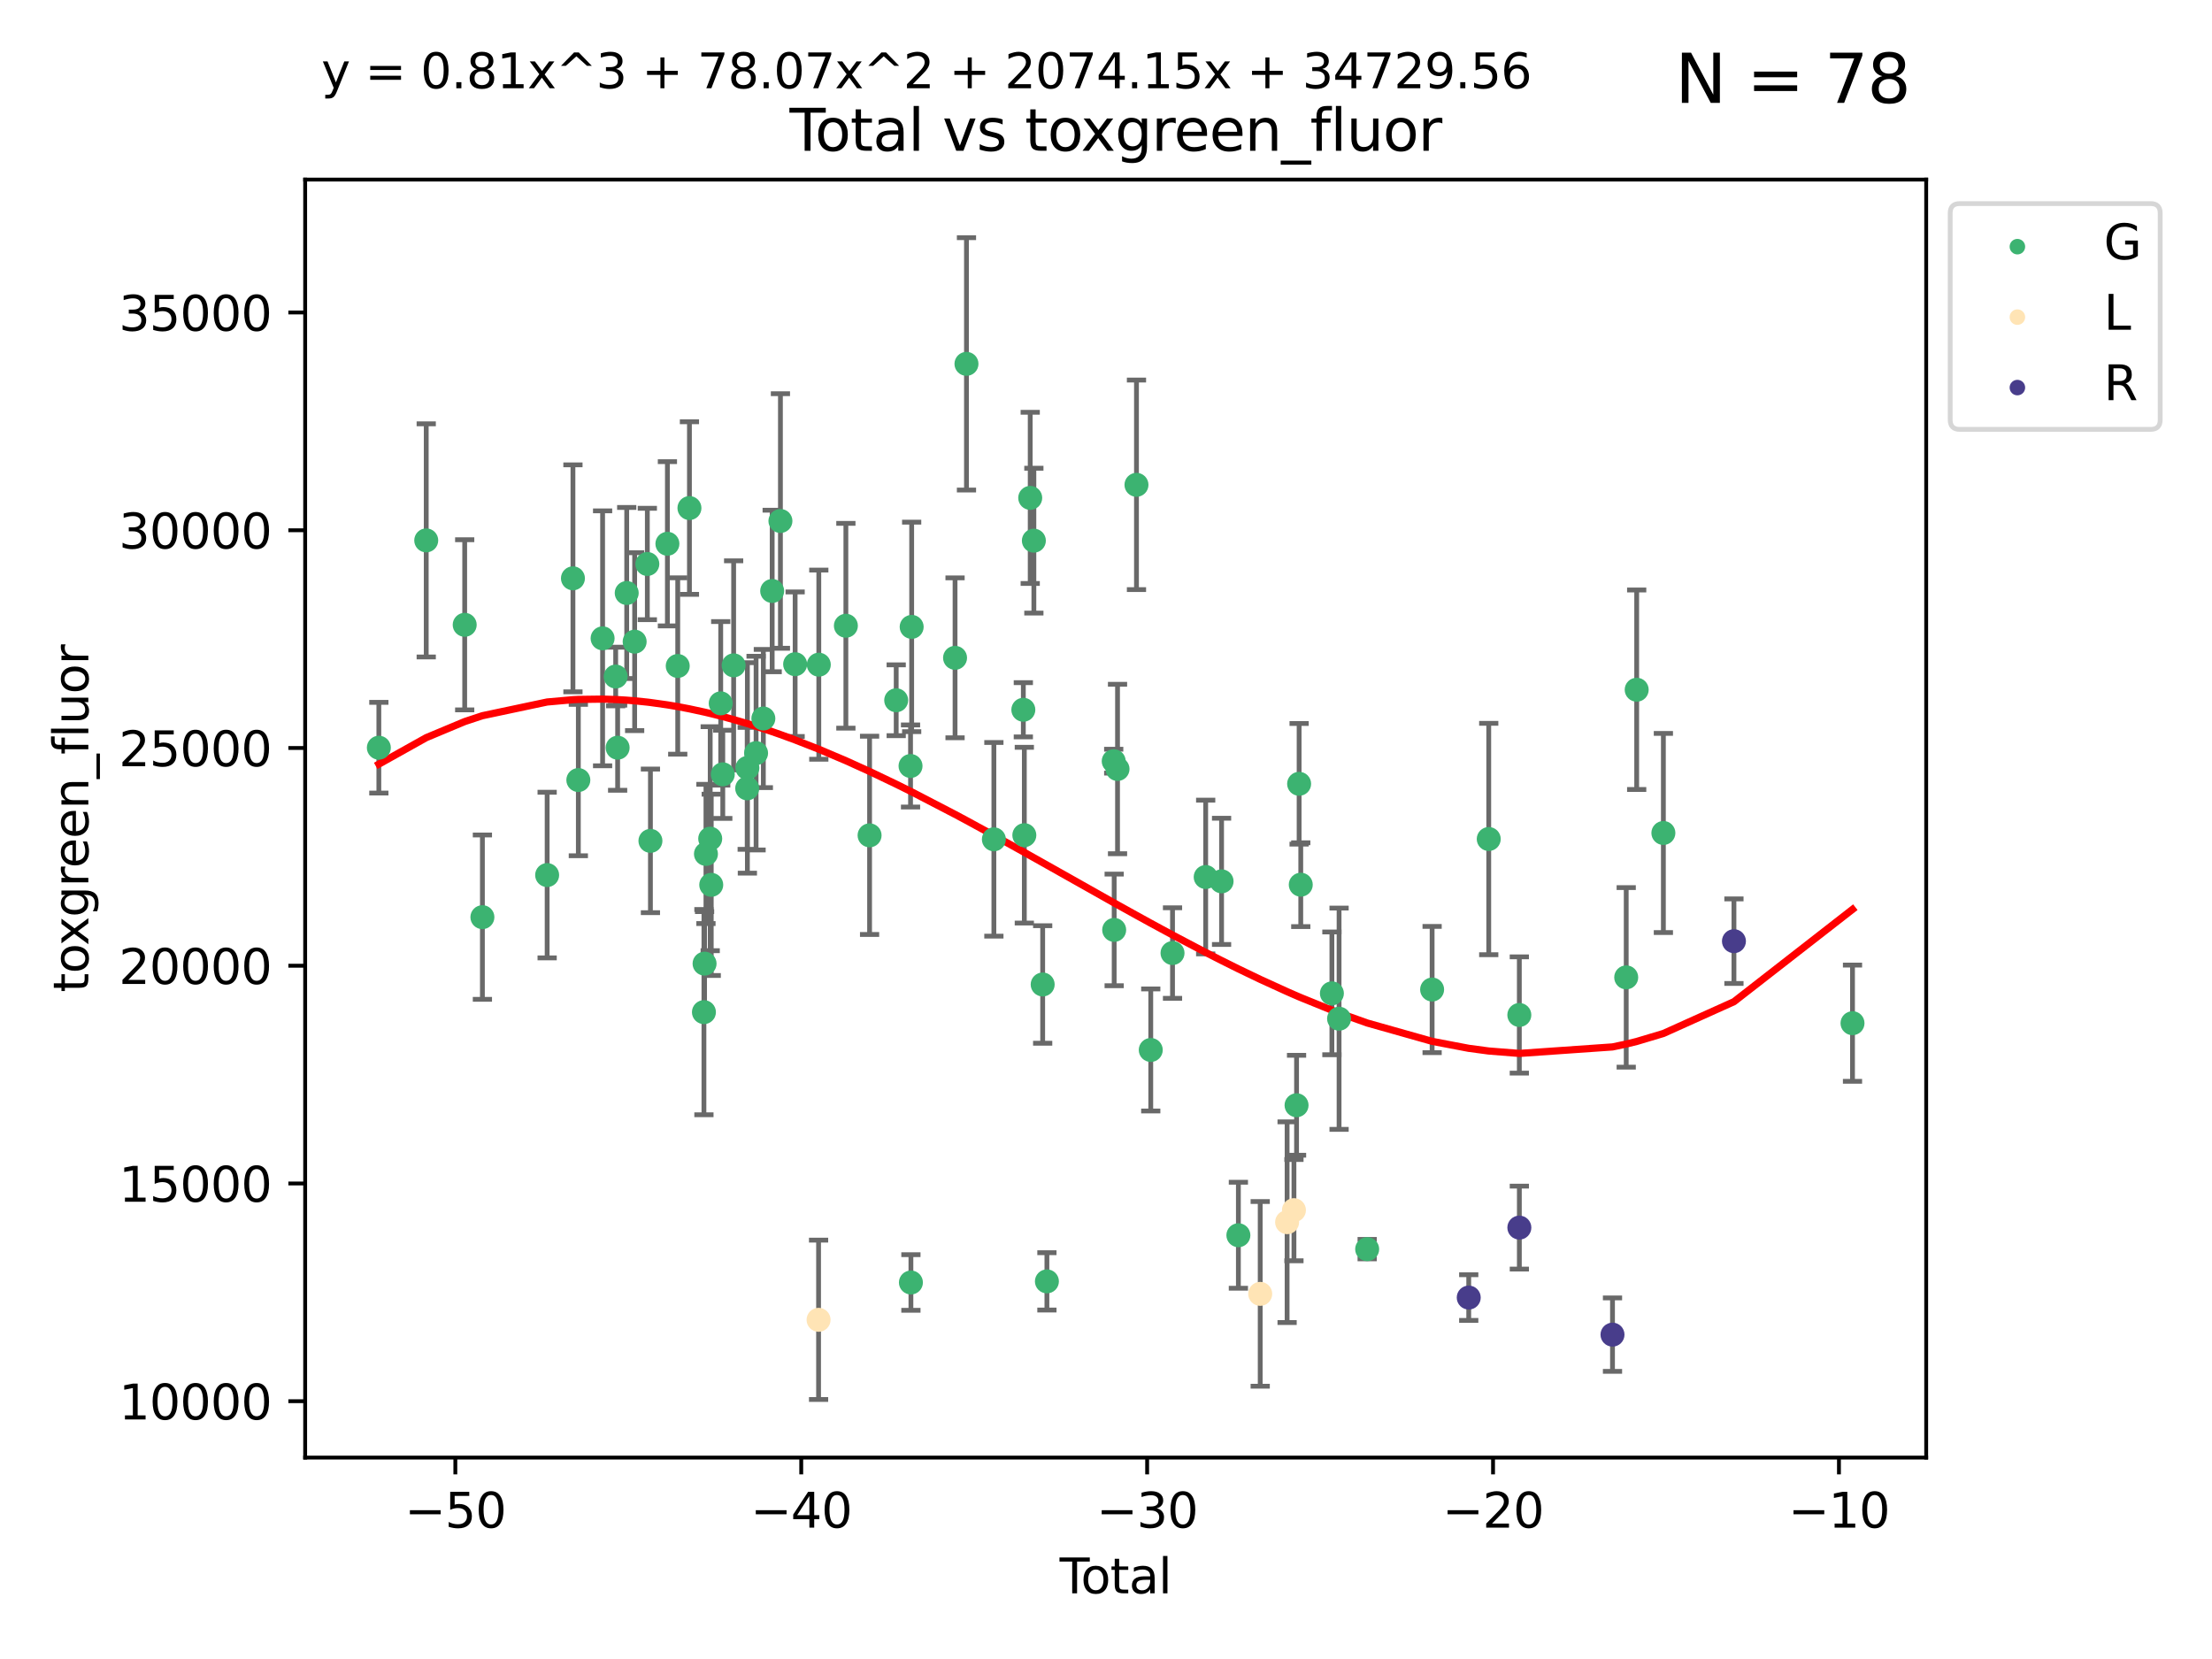 <?xml version="1.0" encoding="utf-8" standalone="no"?>
<!DOCTYPE svg PUBLIC "-//W3C//DTD SVG 1.1//EN"
  "http://www.w3.org/Graphics/SVG/1.1/DTD/svg11.dtd">
<svg xmlns:xlink="http://www.w3.org/1999/xlink" width="460.8pt" height="345.6pt" viewBox="0 0 460.8 345.6" xmlns="http://www.w3.org/2000/svg" version="1.1">
 <defs>
  <style type="text/css">*{stroke-linejoin: round; stroke-linecap: butt}</style>
 </defs>
 <g id="figure_1">
  <g id="patch_1">
   <path d="M 0 345.6 
L 460.8 345.6 
L 460.8 0 
L 0 0 
z
" style="fill: #ffffff"/>
  </g>
  <g id="axes_1">
   <g id="patch_2">
    <path d="M 63.571 303.64 
L 401.26 303.64 
L 401.26 37.411 
L 63.571 37.411 
z
" style="fill: #ffffff"/>
   </g>
   <g id="PathCollection_1">
    <defs>
     <path id="m9b1e2fbcc7" d="M 0 1.118 
C 0.297 1.118 0.581 1 0.791 0.791 
C 1 0.581 1.118 0.297 1.118 0 
C 1.118 -0.297 1 -0.581 0.791 -0.791 
C 0.581 -1 0.297 -1.118 0 -1.118 
C -0.297 -1.118 -0.581 -1 -0.791 -0.791 
C -1 -0.581 -1.118 -0.297 -1.118 0 
C -1.118 0.297 -1 0.581 -0.791 0.791 
C -0.581 1 -0.297 1.118 0 1.118 
z
" style="stroke: #3cb371"/>
    </defs>
    <g clip-path="url(#p19897ac890)">
     <use xlink:href="#m9b1e2fbcc7" x="78.921" y="155.76" style="fill: #3cb371; stroke: #3cb371"/>
     <use xlink:href="#m9b1e2fbcc7" x="88.792" y="112.574" style="fill: #3cb371; stroke: #3cb371"/>
     <use xlink:href="#m9b1e2fbcc7" x="96.805" y="130.16" style="fill: #3cb371; stroke: #3cb371"/>
     <use xlink:href="#m9b1e2fbcc7" x="100.493" y="191.061" style="fill: #3cb371; stroke: #3cb371"/>
     <use xlink:href="#m9b1e2fbcc7" x="113.98" y="182.294" style="fill: #3cb371; stroke: #3cb371"/>
     <use xlink:href="#m9b1e2fbcc7" x="119.354" y="120.476" style="fill: #3cb371; stroke: #3cb371"/>
     <use xlink:href="#m9b1e2fbcc7" x="120.479" y="162.498" style="fill: #3cb371; stroke: #3cb371"/>
     <use xlink:href="#m9b1e2fbcc7" x="125.533" y="132.977" style="fill: #3cb371; stroke: #3cb371"/>
     <use xlink:href="#m9b1e2fbcc7" x="128.258" y="140.934" style="fill: #3cb371; stroke: #3cb371"/>
     <use xlink:href="#m9b1e2fbcc7" x="128.664" y="155.76" style="fill: #3cb371; stroke: #3cb371"/>
     <use xlink:href="#m9b1e2fbcc7" x="130.556" y="123.532" style="fill: #3cb371; stroke: #3cb371"/>
     <use xlink:href="#m9b1e2fbcc7" x="132.209" y="133.669" style="fill: #3cb371; stroke: #3cb371"/>
     <use xlink:href="#m9b1e2fbcc7" x="134.852" y="117.488" style="fill: #3cb371; stroke: #3cb371"/>
     <use xlink:href="#m9b1e2fbcc7" x="135.497" y="175.168" style="fill: #3cb371; stroke: #3cb371"/>
     <use xlink:href="#m9b1e2fbcc7" x="139.033" y="113.277" style="fill: #3cb371; stroke: #3cb371"/>
     <use xlink:href="#m9b1e2fbcc7" x="141.185" y="138.736" style="fill: #3cb371; stroke: #3cb371"/>
     <use xlink:href="#m9b1e2fbcc7" x="143.623" y="105.837" style="fill: #3cb371; stroke: #3cb371"/>
     <use xlink:href="#m9b1e2fbcc7" x="146.642" y="210.847" style="fill: #3cb371; stroke: #3cb371"/>
     <use xlink:href="#m9b1e2fbcc7" x="146.775" y="200.742" style="fill: #3cb371; stroke: #3cb371"/>
     <use xlink:href="#m9b1e2fbcc7" x="147.063" y="177.889" style="fill: #3cb371; stroke: #3cb371"/>
     <use xlink:href="#m9b1e2fbcc7" x="147.95" y="174.713" style="fill: #3cb371; stroke: #3cb371"/>
     <use xlink:href="#m9b1e2fbcc7" x="148.165" y="184.329" style="fill: #3cb371; stroke: #3cb371"/>
     <use xlink:href="#m9b1e2fbcc7" x="150.139" y="146.522" style="fill: #3cb371; stroke: #3cb371"/>
     <use xlink:href="#m9b1e2fbcc7" x="150.568" y="161.304" style="fill: #3cb371; stroke: #3cb371"/>
     <use xlink:href="#m9b1e2fbcc7" x="152.831" y="138.605" style="fill: #3cb371; stroke: #3cb371"/>
     <use xlink:href="#m9b1e2fbcc7" x="155.655" y="164.227" style="fill: #3cb371; stroke: #3cb371"/>
     <use xlink:href="#m9b1e2fbcc7" x="155.694" y="159.973" style="fill: #3cb371; stroke: #3cb371"/>
     <use xlink:href="#m9b1e2fbcc7" x="157.504" y="156.888" style="fill: #3cb371; stroke: #3cb371"/>
     <use xlink:href="#m9b1e2fbcc7" x="159.019" y="149.682" style="fill: #3cb371; stroke: #3cb371"/>
     <use xlink:href="#m9b1e2fbcc7" x="160.859" y="123.11" style="fill: #3cb371; stroke: #3cb371"/>
     <use xlink:href="#m9b1e2fbcc7" x="162.577" y="108.531" style="fill: #3cb371; stroke: #3cb371"/>
     <use xlink:href="#m9b1e2fbcc7" x="165.641" y="138.365" style="fill: #3cb371; stroke: #3cb371"/>
     <use xlink:href="#m9b1e2fbcc7" x="170.572" y="138.463" style="fill: #3cb371; stroke: #3cb371"/>
     <use xlink:href="#m9b1e2fbcc7" x="176.212" y="130.357" style="fill: #3cb371; stroke: #3cb371"/>
     <use xlink:href="#m9b1e2fbcc7" x="181.15" y="174.017" style="fill: #3cb371; stroke: #3cb371"/>
     <use xlink:href="#m9b1e2fbcc7" x="186.695" y="145.878" style="fill: #3cb371; stroke: #3cb371"/>
     <use xlink:href="#m9b1e2fbcc7" x="189.682" y="159.571" style="fill: #3cb371; stroke: #3cb371"/>
     <use xlink:href="#m9b1e2fbcc7" x="189.76" y="267.168" style="fill: #3cb371; stroke: #3cb371"/>
     <use xlink:href="#m9b1e2fbcc7" x="189.917" y="130.593" style="fill: #3cb371; stroke: #3cb371"/>
     <use xlink:href="#m9b1e2fbcc7" x="198.955" y="137.039" style="fill: #3cb371; stroke: #3cb371"/>
     <use xlink:href="#m9b1e2fbcc7" x="201.333" y="75.798" style="fill: #3cb371; stroke: #3cb371"/>
     <use xlink:href="#m9b1e2fbcc7" x="207.043" y="174.845" style="fill: #3cb371; stroke: #3cb371"/>
     <use xlink:href="#m9b1e2fbcc7" x="213.179" y="147.858" style="fill: #3cb371; stroke: #3cb371"/>
     <use xlink:href="#m9b1e2fbcc7" x="213.387" y="173.982" style="fill: #3cb371; stroke: #3cb371"/>
     <use xlink:href="#m9b1e2fbcc7" x="214.613" y="103.719" style="fill: #3cb371; stroke: #3cb371"/>
     <use xlink:href="#m9b1e2fbcc7" x="215.374" y="112.63" style="fill: #3cb371; stroke: #3cb371"/>
     <use xlink:href="#m9b1e2fbcc7" x="217.208" y="205.085" style="fill: #3cb371; stroke: #3cb371"/>
     <use xlink:href="#m9b1e2fbcc7" x="218.09" y="266.933" style="fill: #3cb371; stroke: #3cb371"/>
     <use xlink:href="#m9b1e2fbcc7" x="232.007" y="158.565" style="fill: #3cb371; stroke: #3cb371"/>
     <use xlink:href="#m9b1e2fbcc7" x="232.104" y="193.716" style="fill: #3cb371; stroke: #3cb371"/>
     <use xlink:href="#m9b1e2fbcc7" x="232.802" y="160.194" style="fill: #3cb371; stroke: #3cb371"/>
     <use xlink:href="#m9b1e2fbcc7" x="236.748" y="100.998" style="fill: #3cb371; stroke: #3cb371"/>
     <use xlink:href="#m9b1e2fbcc7" x="239.724" y="218.728" style="fill: #3cb371; stroke: #3cb371"/>
     <use xlink:href="#m9b1e2fbcc7" x="244.258" y="198.536" style="fill: #3cb371; stroke: #3cb371"/>
     <use xlink:href="#m9b1e2fbcc7" x="251.167" y="182.7" style="fill: #3cb371; stroke: #3cb371"/>
     <use xlink:href="#m9b1e2fbcc7" x="254.476" y="183.601" style="fill: #3cb371; stroke: #3cb371"/>
     <use xlink:href="#m9b1e2fbcc7" x="257.978" y="257.323" style="fill: #3cb371; stroke: #3cb371"/>
     <use xlink:href="#m9b1e2fbcc7" x="270.096" y="230.243" style="fill: #3cb371; stroke: #3cb371"/>
     <use xlink:href="#m9b1e2fbcc7" x="270.63" y="163.282" style="fill: #3cb371; stroke: #3cb371"/>
     <use xlink:href="#m9b1e2fbcc7" x="270.973" y="184.298" style="fill: #3cb371; stroke: #3cb371"/>
     <use xlink:href="#m9b1e2fbcc7" x="277.458" y="206.934" style="fill: #3cb371; stroke: #3cb371"/>
     <use xlink:href="#m9b1e2fbcc7" x="278.954" y="212.216" style="fill: #3cb371; stroke: #3cb371"/>
     <use xlink:href="#m9b1e2fbcc7" x="284.806" y="260.219" style="fill: #3cb371; stroke: #3cb371"/>
     <use xlink:href="#m9b1e2fbcc7" x="298.336" y="206.136" style="fill: #3cb371; stroke: #3cb371"/>
     <use xlink:href="#m9b1e2fbcc7" x="310.132" y="174.781" style="fill: #3cb371; stroke: #3cb371"/>
     <use xlink:href="#m9b1e2fbcc7" x="316.503" y="211.437" style="fill: #3cb371; stroke: #3cb371"/>
     <use xlink:href="#m9b1e2fbcc7" x="338.77" y="203.605" style="fill: #3cb371; stroke: #3cb371"/>
     <use xlink:href="#m9b1e2fbcc7" x="340.952" y="143.683" style="fill: #3cb371; stroke: #3cb371"/>
     <use xlink:href="#m9b1e2fbcc7" x="346.513" y="173.524" style="fill: #3cb371; stroke: #3cb371"/>
     <use xlink:href="#m9b1e2fbcc7" x="385.911" y="213.15" style="fill: #3cb371; stroke: #3cb371"/>
    </g>
   </g>
   <g id="PathCollection_2">
    <defs>
     <path id="m70506ca5d3" d="M 0 1.118 
C 0.297 1.118 0.581 1 0.791 0.791 
C 1 0.581 1.118 0.297 1.118 0 
C 1.118 -0.297 1 -0.581 0.791 -0.791 
C 0.581 -1 0.297 -1.118 0 -1.118 
C -0.297 -1.118 -0.581 -1 -0.791 -0.791 
C -1 -0.581 -1.118 -0.297 -1.118 0 
C -1.118 0.297 -1 0.581 -0.791 0.791 
C -0.581 1 -0.297 1.118 0 1.118 
z
" style="stroke: #ffe4b5"/>
    </defs>
    <g clip-path="url(#p19897ac890)">
     <use xlink:href="#m70506ca5d3" x="170.524" y="274.941" style="fill: #ffe4b5; stroke: #ffe4b5"/>
     <use xlink:href="#m70506ca5d3" x="262.525" y="269.536" style="fill: #ffe4b5; stroke: #ffe4b5"/>
     <use xlink:href="#m70506ca5d3" x="268.128" y="254.603" style="fill: #ffe4b5; stroke: #ffe4b5"/>
     <use xlink:href="#m70506ca5d3" x="269.552" y="252.096" style="fill: #ffe4b5; stroke: #ffe4b5"/>
    </g>
   </g>
   <g id="PathCollection_3">
    <defs>
     <path id="ma49aa7831b" d="M 0 1.118 
C 0.297 1.118 0.581 1 0.791 0.791 
C 1 0.581 1.118 0.297 1.118 0 
C 1.118 -0.297 1 -0.581 0.791 -0.791 
C 0.581 -1 0.297 -1.118 0 -1.118 
C -0.297 -1.118 -0.581 -1 -0.791 -0.791 
C -1 -0.581 -1.118 -0.297 -1.118 0 
C -1.118 0.297 -1 0.581 -0.791 0.791 
C -0.581 1 -0.297 1.118 0 1.118 
z
" style="stroke: #483d8b"/>
    </defs>
    <g clip-path="url(#p19897ac890)">
     <use xlink:href="#ma49aa7831b" x="305.964" y="270.308" style="fill: #483d8b; stroke: #483d8b"/>
     <use xlink:href="#ma49aa7831b" x="316.509" y="255.734" style="fill: #483d8b; stroke: #483d8b"/>
     <use xlink:href="#ma49aa7831b" x="335.913" y="278.029" style="fill: #483d8b; stroke: #483d8b"/>
     <use xlink:href="#ma49aa7831b" x="361.212" y="196.065" style="fill: #483d8b; stroke: #483d8b"/>
    </g>
   </g>
   <g id="matplotlib.axis_1">
    <g id="xtick_1">
     <g id="line2d_1">
      <defs>
       <path id="m45a46a1677" d="M 0 0 
L 0 3.5 
" style="stroke: #000000; stroke-width: 0.8"/>
      </defs>
      <g>
       <use xlink:href="#m45a46a1677" x="94.856" y="303.64" style="stroke: #000000; stroke-width: 0.8"/>
      </g>
     </g>
     <g id="text_1">
      <!-- −50 -->
      <g transform="translate(84.304 318.238)scale(0.1 -0.1)">
       <defs>
        <path id="DejaVuSans-2212" d="M 678 2272 
L 4684 2272 
L 4684 1741 
L 678 1741 
L 678 2272 
z
" transform="scale(0.016)"/>
        <path id="DejaVuSans-35" d="M 691 4666 
L 3169 4666 
L 3169 4134 
L 1269 4134 
L 1269 2991 
Q 1406 3038 1543 3061 
Q 1681 3084 1819 3084 
Q 2600 3084 3056 2656 
Q 3513 2228 3513 1497 
Q 3513 744 3044 326 
Q 2575 -91 1722 -91 
Q 1428 -91 1123 -41 
Q 819 9 494 109 
L 494 744 
Q 775 591 1075 516 
Q 1375 441 1709 441 
Q 2250 441 2565 725 
Q 2881 1009 2881 1497 
Q 2881 1984 2565 2268 
Q 2250 2553 1709 2553 
Q 1456 2553 1204 2497 
Q 953 2441 691 2322 
L 691 4666 
z
" transform="scale(0.016)"/>
        <path id="DejaVuSans-30" d="M 2034 4250 
Q 1547 4250 1301 3770 
Q 1056 3291 1056 2328 
Q 1056 1369 1301 889 
Q 1547 409 2034 409 
Q 2525 409 2770 889 
Q 3016 1369 3016 2328 
Q 3016 3291 2770 3770 
Q 2525 4250 2034 4250 
z
M 2034 4750 
Q 2819 4750 3233 4129 
Q 3647 3509 3647 2328 
Q 3647 1150 3233 529 
Q 2819 -91 2034 -91 
Q 1250 -91 836 529 
Q 422 1150 422 2328 
Q 422 3509 836 4129 
Q 1250 4750 2034 4750 
z
" transform="scale(0.016)"/>
       </defs>
       <use xlink:href="#DejaVuSans-2212"/>
       <use xlink:href="#DejaVuSans-35" x="83.789"/>
       <use xlink:href="#DejaVuSans-30" x="147.412"/>
      </g>
     </g>
    </g>
    <g id="xtick_2">
     <g id="line2d_2">
      <g>
       <use xlink:href="#m45a46a1677" x="166.914" y="303.64" style="stroke: #000000; stroke-width: 0.8"/>
      </g>
     </g>
     <g id="text_2">
      <!-- −40 -->
      <g transform="translate(156.361 318.238)scale(0.1 -0.1)">
       <defs>
        <path id="DejaVuSans-34" d="M 2419 4116 
L 825 1625 
L 2419 1625 
L 2419 4116 
z
M 2253 4666 
L 3047 4666 
L 3047 1625 
L 3713 1625 
L 3713 1100 
L 3047 1100 
L 3047 0 
L 2419 0 
L 2419 1100 
L 313 1100 
L 313 1709 
L 2253 4666 
z
" transform="scale(0.016)"/>
       </defs>
       <use xlink:href="#DejaVuSans-2212"/>
       <use xlink:href="#DejaVuSans-34" x="83.789"/>
       <use xlink:href="#DejaVuSans-30" x="147.412"/>
      </g>
     </g>
    </g>
    <g id="xtick_3">
     <g id="line2d_3">
      <g>
       <use xlink:href="#m45a46a1677" x="238.971" y="303.64" style="stroke: #000000; stroke-width: 0.8"/>
      </g>
     </g>
     <g id="text_3">
      <!-- −30 -->
      <g transform="translate(228.419 318.238)scale(0.1 -0.1)">
       <defs>
        <path id="DejaVuSans-33" d="M 2597 2516 
Q 3050 2419 3304 2112 
Q 3559 1806 3559 1356 
Q 3559 666 3084 287 
Q 2609 -91 1734 -91 
Q 1441 -91 1130 -33 
Q 819 25 488 141 
L 488 750 
Q 750 597 1062 519 
Q 1375 441 1716 441 
Q 2309 441 2620 675 
Q 2931 909 2931 1356 
Q 2931 1769 2642 2001 
Q 2353 2234 1838 2234 
L 1294 2234 
L 1294 2753 
L 1863 2753 
Q 2328 2753 2575 2939 
Q 2822 3125 2822 3475 
Q 2822 3834 2567 4026 
Q 2313 4219 1838 4219 
Q 1578 4219 1281 4162 
Q 984 4106 628 3988 
L 628 4550 
Q 988 4650 1302 4700 
Q 1616 4750 1894 4750 
Q 2613 4750 3031 4423 
Q 3450 4097 3450 3541 
Q 3450 3153 3228 2886 
Q 3006 2619 2597 2516 
z
" transform="scale(0.016)"/>
       </defs>
       <use xlink:href="#DejaVuSans-2212"/>
       <use xlink:href="#DejaVuSans-33" x="83.789"/>
       <use xlink:href="#DejaVuSans-30" x="147.412"/>
      </g>
     </g>
    </g>
    <g id="xtick_4">
     <g id="line2d_4">
      <g>
       <use xlink:href="#m45a46a1677" x="311.029" y="303.64" style="stroke: #000000; stroke-width: 0.8"/>
      </g>
     </g>
     <g id="text_4">
      <!-- −20 -->
      <g transform="translate(300.476 318.238)scale(0.1 -0.1)">
       <defs>
        <path id="DejaVuSans-32" d="M 1228 531 
L 3431 531 
L 3431 0 
L 469 0 
L 469 531 
Q 828 903 1448 1529 
Q 2069 2156 2228 2338 
Q 2531 2678 2651 2914 
Q 2772 3150 2772 3378 
Q 2772 3750 2511 3984 
Q 2250 4219 1831 4219 
Q 1534 4219 1204 4116 
Q 875 4013 500 3803 
L 500 4441 
Q 881 4594 1212 4672 
Q 1544 4750 1819 4750 
Q 2544 4750 2975 4387 
Q 3406 4025 3406 3419 
Q 3406 3131 3298 2873 
Q 3191 2616 2906 2266 
Q 2828 2175 2409 1742 
Q 1991 1309 1228 531 
z
" transform="scale(0.016)"/>
       </defs>
       <use xlink:href="#DejaVuSans-2212"/>
       <use xlink:href="#DejaVuSans-32" x="83.789"/>
       <use xlink:href="#DejaVuSans-30" x="147.412"/>
      </g>
     </g>
    </g>
    <g id="xtick_5">
     <g id="line2d_5">
      <g>
       <use xlink:href="#m45a46a1677" x="383.086" y="303.64" style="stroke: #000000; stroke-width: 0.8"/>
      </g>
     </g>
     <g id="text_5">
      <!-- −10 -->
      <g transform="translate(372.534 318.238)scale(0.1 -0.1)">
       <defs>
        <path id="DejaVuSans-31" d="M 794 531 
L 1825 531 
L 1825 4091 
L 703 3866 
L 703 4441 
L 1819 4666 
L 2450 4666 
L 2450 531 
L 3481 531 
L 3481 0 
L 794 0 
L 794 531 
z
" transform="scale(0.016)"/>
       </defs>
       <use xlink:href="#DejaVuSans-2212"/>
       <use xlink:href="#DejaVuSans-31" x="83.789"/>
       <use xlink:href="#DejaVuSans-30" x="147.412"/>
      </g>
     </g>
    </g>
    <g id="text_6">
     <!-- Total -->
     <g transform="translate(220.739 331.917)scale(0.1 -0.1)">
      <defs>
       <path id="DejaVuSans-54" d="M -19 4666 
L 3928 4666 
L 3928 4134 
L 2272 4134 
L 2272 0 
L 1638 0 
L 1638 4134 
L -19 4134 
L -19 4666 
z
" transform="scale(0.016)"/>
       <path id="DejaVuSans-6f" d="M 1959 3097 
Q 1497 3097 1228 2736 
Q 959 2375 959 1747 
Q 959 1119 1226 758 
Q 1494 397 1959 397 
Q 2419 397 2687 759 
Q 2956 1122 2956 1747 
Q 2956 2369 2687 2733 
Q 2419 3097 1959 3097 
z
M 1959 3584 
Q 2709 3584 3137 3096 
Q 3566 2609 3566 1747 
Q 3566 888 3137 398 
Q 2709 -91 1959 -91 
Q 1206 -91 779 398 
Q 353 888 353 1747 
Q 353 2609 779 3096 
Q 1206 3584 1959 3584 
z
" transform="scale(0.016)"/>
       <path id="DejaVuSans-74" d="M 1172 4494 
L 1172 3500 
L 2356 3500 
L 2356 3053 
L 1172 3053 
L 1172 1153 
Q 1172 725 1289 603 
Q 1406 481 1766 481 
L 2356 481 
L 2356 0 
L 1766 0 
Q 1100 0 847 248 
Q 594 497 594 1153 
L 594 3053 
L 172 3053 
L 172 3500 
L 594 3500 
L 594 4494 
L 1172 4494 
z
" transform="scale(0.016)"/>
       <path id="DejaVuSans-61" d="M 2194 1759 
Q 1497 1759 1228 1600 
Q 959 1441 959 1056 
Q 959 750 1161 570 
Q 1363 391 1709 391 
Q 2188 391 2477 730 
Q 2766 1069 2766 1631 
L 2766 1759 
L 2194 1759 
z
M 3341 1997 
L 3341 0 
L 2766 0 
L 2766 531 
Q 2569 213 2275 61 
Q 1981 -91 1556 -91 
Q 1019 -91 701 211 
Q 384 513 384 1019 
Q 384 1609 779 1909 
Q 1175 2209 1959 2209 
L 2766 2209 
L 2766 2266 
Q 2766 2663 2505 2880 
Q 2244 3097 1772 3097 
Q 1472 3097 1187 3025 
Q 903 2953 641 2809 
L 641 3341 
Q 956 3463 1253 3523 
Q 1550 3584 1831 3584 
Q 2591 3584 2966 3190 
Q 3341 2797 3341 1997 
z
" transform="scale(0.016)"/>
       <path id="DejaVuSans-6c" d="M 603 4863 
L 1178 4863 
L 1178 0 
L 603 0 
L 603 4863 
z
" transform="scale(0.016)"/>
      </defs>
      <use xlink:href="#DejaVuSans-54"/>
      <use xlink:href="#DejaVuSans-6f" x="44.084"/>
      <use xlink:href="#DejaVuSans-74" x="105.266"/>
      <use xlink:href="#DejaVuSans-61" x="144.475"/>
      <use xlink:href="#DejaVuSans-6c" x="205.754"/>
     </g>
    </g>
   </g>
   <g id="matplotlib.axis_2">
    <g id="ytick_1">
     <g id="line2d_6">
      <defs>
       <path id="m5eb474f409" d="M 0 0 
L -3.5 0 
" style="stroke: #000000; stroke-width: 0.8"/>
      </defs>
      <g>
       <use xlink:href="#m5eb474f409" x="63.571" y="291.898" style="stroke: #000000; stroke-width: 0.8"/>
      </g>
     </g>
     <g id="text_7">
      <!-- 10000 -->
      <g transform="translate(24.759 295.698)scale(0.1 -0.1)">
       <use xlink:href="#DejaVuSans-31"/>
       <use xlink:href="#DejaVuSans-30" x="63.623"/>
       <use xlink:href="#DejaVuSans-30" x="127.246"/>
       <use xlink:href="#DejaVuSans-30" x="190.869"/>
       <use xlink:href="#DejaVuSans-30" x="254.492"/>
      </g>
     </g>
    </g>
    <g id="ytick_2">
     <g id="line2d_7">
      <g>
       <use xlink:href="#m5eb474f409" x="63.571" y="246.539" style="stroke: #000000; stroke-width: 0.8"/>
      </g>
     </g>
     <g id="text_8">
      <!-- 15000 -->
      <g transform="translate(24.759 250.338)scale(0.1 -0.1)">
       <use xlink:href="#DejaVuSans-31"/>
       <use xlink:href="#DejaVuSans-35" x="63.623"/>
       <use xlink:href="#DejaVuSans-30" x="127.246"/>
       <use xlink:href="#DejaVuSans-30" x="190.869"/>
       <use xlink:href="#DejaVuSans-30" x="254.492"/>
      </g>
     </g>
    </g>
    <g id="ytick_3">
     <g id="line2d_8">
      <g>
       <use xlink:href="#m5eb474f409" x="63.571" y="201.179" style="stroke: #000000; stroke-width: 0.8"/>
      </g>
     </g>
     <g id="text_9">
      <!-- 20000 -->
      <g transform="translate(24.759 204.978)scale(0.1 -0.1)">
       <use xlink:href="#DejaVuSans-32"/>
       <use xlink:href="#DejaVuSans-30" x="63.623"/>
       <use xlink:href="#DejaVuSans-30" x="127.246"/>
       <use xlink:href="#DejaVuSans-30" x="190.869"/>
       <use xlink:href="#DejaVuSans-30" x="254.492"/>
      </g>
     </g>
    </g>
    <g id="ytick_4">
     <g id="line2d_9">
      <g>
       <use xlink:href="#m5eb474f409" x="63.571" y="155.819" style="stroke: #000000; stroke-width: 0.8"/>
      </g>
     </g>
     <g id="text_10">
      <!-- 25000 -->
      <g transform="translate(24.759 159.618)scale(0.1 -0.1)">
       <use xlink:href="#DejaVuSans-32"/>
       <use xlink:href="#DejaVuSans-35" x="63.623"/>
       <use xlink:href="#DejaVuSans-30" x="127.246"/>
       <use xlink:href="#DejaVuSans-30" x="190.869"/>
       <use xlink:href="#DejaVuSans-30" x="254.492"/>
      </g>
     </g>
    </g>
    <g id="ytick_5">
     <g id="line2d_10">
      <g>
       <use xlink:href="#m5eb474f409" x="63.571" y="110.459" style="stroke: #000000; stroke-width: 0.8"/>
      </g>
     </g>
     <g id="text_11">
      <!-- 30000 -->
      <g transform="translate(24.759 114.258)scale(0.1 -0.1)">
       <use xlink:href="#DejaVuSans-33"/>
       <use xlink:href="#DejaVuSans-30" x="63.623"/>
       <use xlink:href="#DejaVuSans-30" x="127.246"/>
       <use xlink:href="#DejaVuSans-30" x="190.869"/>
       <use xlink:href="#DejaVuSans-30" x="254.492"/>
      </g>
     </g>
    </g>
    <g id="ytick_6">
     <g id="line2d_11">
      <g>
       <use xlink:href="#m5eb474f409" x="63.571" y="65.099" style="stroke: #000000; stroke-width: 0.8"/>
      </g>
     </g>
     <g id="text_12">
      <!-- 35000 -->
      <g transform="translate(24.759 68.899)scale(0.1 -0.1)">
       <use xlink:href="#DejaVuSans-33"/>
       <use xlink:href="#DejaVuSans-35" x="63.623"/>
       <use xlink:href="#DejaVuSans-30" x="127.246"/>
       <use xlink:href="#DejaVuSans-30" x="190.869"/>
       <use xlink:href="#DejaVuSans-30" x="254.492"/>
      </g>
     </g>
    </g>
    <g id="text_13">
     <!-- toxgreen_fluor -->
     <g transform="translate(18.401 206.72)rotate(-90)scale(0.1 -0.1)">
      <defs>
       <path id="DejaVuSans-78" d="M 3513 3500 
L 2247 1797 
L 3578 0 
L 2900 0 
L 1881 1375 
L 863 0 
L 184 0 
L 1544 1831 
L 300 3500 
L 978 3500 
L 1906 2253 
L 2834 3500 
L 3513 3500 
z
" transform="scale(0.016)"/>
       <path id="DejaVuSans-67" d="M 2906 1791 
Q 2906 2416 2648 2759 
Q 2391 3103 1925 3103 
Q 1463 3103 1205 2759 
Q 947 2416 947 1791 
Q 947 1169 1205 825 
Q 1463 481 1925 481 
Q 2391 481 2648 825 
Q 2906 1169 2906 1791 
z
M 3481 434 
Q 3481 -459 3084 -895 
Q 2688 -1331 1869 -1331 
Q 1566 -1331 1297 -1286 
Q 1028 -1241 775 -1147 
L 775 -588 
Q 1028 -725 1275 -790 
Q 1522 -856 1778 -856 
Q 2344 -856 2625 -561 
Q 2906 -266 2906 331 
L 2906 616 
Q 2728 306 2450 153 
Q 2172 0 1784 0 
Q 1141 0 747 490 
Q 353 981 353 1791 
Q 353 2603 747 3093 
Q 1141 3584 1784 3584 
Q 2172 3584 2450 3431 
Q 2728 3278 2906 2969 
L 2906 3500 
L 3481 3500 
L 3481 434 
z
" transform="scale(0.016)"/>
       <path id="DejaVuSans-72" d="M 2631 2963 
Q 2534 3019 2420 3045 
Q 2306 3072 2169 3072 
Q 1681 3072 1420 2755 
Q 1159 2438 1159 1844 
L 1159 0 
L 581 0 
L 581 3500 
L 1159 3500 
L 1159 2956 
Q 1341 3275 1631 3429 
Q 1922 3584 2338 3584 
Q 2397 3584 2469 3576 
Q 2541 3569 2628 3553 
L 2631 2963 
z
" transform="scale(0.016)"/>
       <path id="DejaVuSans-65" d="M 3597 1894 
L 3597 1613 
L 953 1613 
Q 991 1019 1311 708 
Q 1631 397 2203 397 
Q 2534 397 2845 478 
Q 3156 559 3463 722 
L 3463 178 
Q 3153 47 2828 -22 
Q 2503 -91 2169 -91 
Q 1331 -91 842 396 
Q 353 884 353 1716 
Q 353 2575 817 3079 
Q 1281 3584 2069 3584 
Q 2775 3584 3186 3129 
Q 3597 2675 3597 1894 
z
M 3022 2063 
Q 3016 2534 2758 2815 
Q 2500 3097 2075 3097 
Q 1594 3097 1305 2825 
Q 1016 2553 972 2059 
L 3022 2063 
z
" transform="scale(0.016)"/>
       <path id="DejaVuSans-6e" d="M 3513 2113 
L 3513 0 
L 2938 0 
L 2938 2094 
Q 2938 2591 2744 2837 
Q 2550 3084 2163 3084 
Q 1697 3084 1428 2787 
Q 1159 2491 1159 1978 
L 1159 0 
L 581 0 
L 581 3500 
L 1159 3500 
L 1159 2956 
Q 1366 3272 1645 3428 
Q 1925 3584 2291 3584 
Q 2894 3584 3203 3211 
Q 3513 2838 3513 2113 
z
" transform="scale(0.016)"/>
       <path id="DejaVuSans-5f" d="M 3263 -1063 
L 3263 -1509 
L -63 -1509 
L -63 -1063 
L 3263 -1063 
z
" transform="scale(0.016)"/>
       <path id="DejaVuSans-66" d="M 2375 4863 
L 2375 4384 
L 1825 4384 
Q 1516 4384 1395 4259 
Q 1275 4134 1275 3809 
L 1275 3500 
L 2222 3500 
L 2222 3053 
L 1275 3053 
L 1275 0 
L 697 0 
L 697 3053 
L 147 3053 
L 147 3500 
L 697 3500 
L 697 3744 
Q 697 4328 969 4595 
Q 1241 4863 1831 4863 
L 2375 4863 
z
" transform="scale(0.016)"/>
       <path id="DejaVuSans-75" d="M 544 1381 
L 544 3500 
L 1119 3500 
L 1119 1403 
Q 1119 906 1312 657 
Q 1506 409 1894 409 
Q 2359 409 2629 706 
Q 2900 1003 2900 1516 
L 2900 3500 
L 3475 3500 
L 3475 0 
L 2900 0 
L 2900 538 
Q 2691 219 2414 64 
Q 2138 -91 1772 -91 
Q 1169 -91 856 284 
Q 544 659 544 1381 
z
M 1991 3584 
L 1991 3584 
z
" transform="scale(0.016)"/>
      </defs>
      <use xlink:href="#DejaVuSans-74"/>
      <use xlink:href="#DejaVuSans-6f" x="39.209"/>
      <use xlink:href="#DejaVuSans-78" x="97.266"/>
      <use xlink:href="#DejaVuSans-67" x="156.445"/>
      <use xlink:href="#DejaVuSans-72" x="219.922"/>
      <use xlink:href="#DejaVuSans-65" x="258.785"/>
      <use xlink:href="#DejaVuSans-65" x="320.309"/>
      <use xlink:href="#DejaVuSans-6e" x="381.832"/>
      <use xlink:href="#DejaVuSans-5f" x="445.211"/>
      <use xlink:href="#DejaVuSans-66" x="495.211"/>
      <use xlink:href="#DejaVuSans-6c" x="530.416"/>
      <use xlink:href="#DejaVuSans-75" x="558.199"/>
      <use xlink:href="#DejaVuSans-6f" x="621.578"/>
      <use xlink:href="#DejaVuSans-72" x="682.76"/>
     </g>
    </g>
   </g>
   <g id="LineCollection_1">
    <path d="M 78.921 165.208 
L 78.921 146.312 
" clip-path="url(#p19897ac890)" style="fill: none; stroke: #696969"/>
    <path d="M 88.792 136.86 
L 88.792 88.288 
" clip-path="url(#p19897ac890)" style="fill: none; stroke: #696969"/>
    <path d="M 96.805 147.884 
L 96.805 112.437 
" clip-path="url(#p19897ac890)" style="fill: none; stroke: #696969"/>
    <path d="M 100.493 208.179 
L 100.493 173.944 
" clip-path="url(#p19897ac890)" style="fill: none; stroke: #696969"/>
    <path d="M 113.98 199.546 
L 113.98 165.042 
" clip-path="url(#p19897ac890)" style="fill: none; stroke: #696969"/>
    <path d="M 119.354 144.116 
L 119.354 96.836 
" clip-path="url(#p19897ac890)" style="fill: none; stroke: #696969"/>
    <path d="M 120.479 178.265 
L 120.479 146.731 
" clip-path="url(#p19897ac890)" style="fill: none; stroke: #696969"/>
    <path d="M 125.533 159.53 
L 125.533 106.424 
" clip-path="url(#p19897ac890)" style="fill: none; stroke: #696969"/>
    <path d="M 128.258 147.042 
L 128.258 134.826 
" clip-path="url(#p19897ac890)" style="fill: none; stroke: #696969"/>
    <path d="M 128.664 164.625 
L 128.664 146.894 
" clip-path="url(#p19897ac890)" style="fill: none; stroke: #696969"/>
    <path d="M 130.556 141.349 
L 130.556 105.715 
" clip-path="url(#p19897ac890)" style="fill: none; stroke: #696969"/>
    <path d="M 132.209 152.198 
L 132.209 115.14 
" clip-path="url(#p19897ac890)" style="fill: none; stroke: #696969"/>
    <path d="M 134.852 129.089 
L 134.852 105.887 
" clip-path="url(#p19897ac890)" style="fill: none; stroke: #696969"/>
    <path d="M 135.497 190.126 
L 135.497 160.21 
" clip-path="url(#p19897ac890)" style="fill: none; stroke: #696969"/>
    <path d="M 139.033 130.387 
L 139.033 96.168 
" clip-path="url(#p19897ac890)" style="fill: none; stroke: #696969"/>
    <path d="M 141.185 157.109 
L 141.185 120.364 
" clip-path="url(#p19897ac890)" style="fill: none; stroke: #696969"/>
    <path d="M 143.623 123.815 
L 143.623 87.859 
" clip-path="url(#p19897ac890)" style="fill: none; stroke: #696969"/>
    <path d="M 146.642 232.224 
L 146.642 189.47 
" clip-path="url(#p19897ac890)" style="fill: none; stroke: #696969"/>
    <path d="M 146.775 211.581 
L 146.775 189.903 
" clip-path="url(#p19897ac890)" style="fill: none; stroke: #696969"/>
    <path d="M 147.063 192.393 
L 147.063 163.385 
" clip-path="url(#p19897ac890)" style="fill: none; stroke: #696969"/>
    <path d="M 147.95 198.046 
L 147.95 151.379 
" clip-path="url(#p19897ac890)" style="fill: none; stroke: #696969"/>
    <path d="M 148.165 203.212 
L 148.165 165.445 
" clip-path="url(#p19897ac890)" style="fill: none; stroke: #696969"/>
    <path d="M 150.139 163.558 
L 150.139 129.485 
" clip-path="url(#p19897ac890)" style="fill: none; stroke: #696969"/>
    <path d="M 150.568 170.491 
L 150.568 152.117 
" clip-path="url(#p19897ac890)" style="fill: none; stroke: #696969"/>
    <path d="M 152.831 160.382 
L 152.831 116.827 
" clip-path="url(#p19897ac890)" style="fill: none; stroke: #696969"/>
    <path d="M 155.655 176.932 
L 155.655 151.522 
" clip-path="url(#p19897ac890)" style="fill: none; stroke: #696969"/>
    <path d="M 155.694 181.894 
L 155.694 138.052 
" clip-path="url(#p19897ac890)" style="fill: none; stroke: #696969"/>
    <path d="M 157.504 177.067 
L 157.504 136.71 
" clip-path="url(#p19897ac890)" style="fill: none; stroke: #696969"/>
    <path d="M 159.019 164.079 
L 159.019 135.285 
" clip-path="url(#p19897ac890)" style="fill: none; stroke: #696969"/>
    <path d="M 160.859 139.934 
L 160.859 106.286 
" clip-path="url(#p19897ac890)" style="fill: none; stroke: #696969"/>
    <path d="M 162.577 135.047 
L 162.577 82.014 
" clip-path="url(#p19897ac890)" style="fill: none; stroke: #696969"/>
    <path d="M 165.641 153.42 
L 165.641 123.311 
" clip-path="url(#p19897ac890)" style="fill: none; stroke: #696969"/>
    <path d="M 170.572 158.167 
L 170.572 118.759 
" clip-path="url(#p19897ac890)" style="fill: none; stroke: #696969"/>
    <path d="M 176.212 151.693 
L 176.212 109.022 
" clip-path="url(#p19897ac890)" style="fill: none; stroke: #696969"/>
    <path d="M 181.15 194.667 
L 181.15 153.368 
" clip-path="url(#p19897ac890)" style="fill: none; stroke: #696969"/>
    <path d="M 186.695 153.256 
L 186.695 138.5 
" clip-path="url(#p19897ac890)" style="fill: none; stroke: #696969"/>
    <path d="M 189.682 168.122 
L 189.682 151.021 
" clip-path="url(#p19897ac890)" style="fill: none; stroke: #696969"/>
    <path d="M 189.76 272.96 
L 189.76 261.376 
" clip-path="url(#p19897ac890)" style="fill: none; stroke: #696969"/>
    <path d="M 189.917 152.411 
L 189.917 108.775 
" clip-path="url(#p19897ac890)" style="fill: none; stroke: #696969"/>
    <path d="M 198.955 153.694 
L 198.955 120.383 
" clip-path="url(#p19897ac890)" style="fill: none; stroke: #696969"/>
    <path d="M 201.333 102.084 
L 201.333 49.513 
" clip-path="url(#p19897ac890)" style="fill: none; stroke: #696969"/>
    <path d="M 207.043 195.013 
L 207.043 154.676 
" clip-path="url(#p19897ac890)" style="fill: none; stroke: #696969"/>
    <path d="M 213.179 153.507 
L 213.179 142.21 
" clip-path="url(#p19897ac890)" style="fill: none; stroke: #696969"/>
    <path d="M 213.387 192.289 
L 213.387 155.675 
" clip-path="url(#p19897ac890)" style="fill: none; stroke: #696969"/>
    <path d="M 214.613 121.548 
L 214.613 85.89 
" clip-path="url(#p19897ac890)" style="fill: none; stroke: #696969"/>
    <path d="M 215.374 127.717 
L 215.374 97.543 
" clip-path="url(#p19897ac890)" style="fill: none; stroke: #696969"/>
    <path d="M 217.208 217.327 
L 217.208 192.844 
" clip-path="url(#p19897ac890)" style="fill: none; stroke: #696969"/>
    <path d="M 218.09 272.905 
L 218.09 260.961 
" clip-path="url(#p19897ac890)" style="fill: none; stroke: #696969"/>
    <path d="M 232.007 161.053 
L 232.007 156.077 
" clip-path="url(#p19897ac890)" style="fill: none; stroke: #696969"/>
    <path d="M 232.104 205.345 
L 232.104 182.087 
" clip-path="url(#p19897ac890)" style="fill: none; stroke: #696969"/>
    <path d="M 232.802 177.843 
L 232.802 142.544 
" clip-path="url(#p19897ac890)" style="fill: none; stroke: #696969"/>
    <path d="M 236.748 122.825 
L 236.748 79.17 
" clip-path="url(#p19897ac890)" style="fill: none; stroke: #696969"/>
    <path d="M 239.724 231.441 
L 239.724 206.014 
" clip-path="url(#p19897ac890)" style="fill: none; stroke: #696969"/>
    <path d="M 244.258 207.97 
L 244.258 189.102 
" clip-path="url(#p19897ac890)" style="fill: none; stroke: #696969"/>
    <path d="M 251.167 198.714 
L 251.167 166.686 
" clip-path="url(#p19897ac890)" style="fill: none; stroke: #696969"/>
    <path d="M 254.476 196.75 
L 254.476 170.452 
" clip-path="url(#p19897ac890)" style="fill: none; stroke: #696969"/>
    <path d="M 257.978 268.368 
L 257.978 246.279 
" clip-path="url(#p19897ac890)" style="fill: none; stroke: #696969"/>
    <path d="M 270.096 240.651 
L 270.096 219.835 
" clip-path="url(#p19897ac890)" style="fill: none; stroke: #696969"/>
    <path d="M 270.63 175.848 
L 270.63 150.717 
" clip-path="url(#p19897ac890)" style="fill: none; stroke: #696969"/>
    <path d="M 270.973 193.029 
L 270.973 175.566 
" clip-path="url(#p19897ac890)" style="fill: none; stroke: #696969"/>
    <path d="M 277.458 219.722 
L 277.458 194.147 
" clip-path="url(#p19897ac890)" style="fill: none; stroke: #696969"/>
    <path d="M 278.954 235.268 
L 278.954 189.164 
" clip-path="url(#p19897ac890)" style="fill: none; stroke: #696969"/>
    <path d="M 284.806 262.247 
L 284.806 258.19 
" clip-path="url(#p19897ac890)" style="fill: none; stroke: #696969"/>
    <path d="M 298.336 219.285 
L 298.336 192.986 
" clip-path="url(#p19897ac890)" style="fill: none; stroke: #696969"/>
    <path d="M 310.132 198.881 
L 310.132 150.681 
" clip-path="url(#p19897ac890)" style="fill: none; stroke: #696969"/>
    <path d="M 316.503 223.546 
L 316.503 199.327 
" clip-path="url(#p19897ac890)" style="fill: none; stroke: #696969"/>
    <path d="M 338.77 222.306 
L 338.77 184.904 
" clip-path="url(#p19897ac890)" style="fill: none; stroke: #696969"/>
    <path d="M 340.952 164.463 
L 340.952 122.904 
" clip-path="url(#p19897ac890)" style="fill: none; stroke: #696969"/>
    <path d="M 346.513 194.266 
L 346.513 152.781 
" clip-path="url(#p19897ac890)" style="fill: none; stroke: #696969"/>
    <path d="M 385.911 225.257 
L 385.911 201.044 
" clip-path="url(#p19897ac890)" style="fill: none; stroke: #696969"/>
   </g>
   <g id="line2d_12">
    <defs>
     <path id="m8c29948483" d="M 2 0 
L -2 -0 
" style="stroke: #696969"/>
    </defs>
    <g clip-path="url(#p19897ac890)">
     <use xlink:href="#m8c29948483" x="78.921" y="165.208" style="fill: #696969; stroke: #696969"/>
     <use xlink:href="#m8c29948483" x="88.792" y="136.86" style="fill: #696969; stroke: #696969"/>
     <use xlink:href="#m8c29948483" x="96.805" y="147.884" style="fill: #696969; stroke: #696969"/>
     <use xlink:href="#m8c29948483" x="100.493" y="208.179" style="fill: #696969; stroke: #696969"/>
     <use xlink:href="#m8c29948483" x="113.98" y="199.546" style="fill: #696969; stroke: #696969"/>
     <use xlink:href="#m8c29948483" x="119.354" y="144.116" style="fill: #696969; stroke: #696969"/>
     <use xlink:href="#m8c29948483" x="120.479" y="178.265" style="fill: #696969; stroke: #696969"/>
     <use xlink:href="#m8c29948483" x="125.533" y="159.53" style="fill: #696969; stroke: #696969"/>
     <use xlink:href="#m8c29948483" x="128.258" y="147.042" style="fill: #696969; stroke: #696969"/>
     <use xlink:href="#m8c29948483" x="128.664" y="164.625" style="fill: #696969; stroke: #696969"/>
     <use xlink:href="#m8c29948483" x="130.556" y="141.349" style="fill: #696969; stroke: #696969"/>
     <use xlink:href="#m8c29948483" x="132.209" y="152.198" style="fill: #696969; stroke: #696969"/>
     <use xlink:href="#m8c29948483" x="134.852" y="129.089" style="fill: #696969; stroke: #696969"/>
     <use xlink:href="#m8c29948483" x="135.497" y="190.126" style="fill: #696969; stroke: #696969"/>
     <use xlink:href="#m8c29948483" x="139.033" y="130.387" style="fill: #696969; stroke: #696969"/>
     <use xlink:href="#m8c29948483" x="141.185" y="157.109" style="fill: #696969; stroke: #696969"/>
     <use xlink:href="#m8c29948483" x="143.623" y="123.815" style="fill: #696969; stroke: #696969"/>
     <use xlink:href="#m8c29948483" x="146.642" y="232.224" style="fill: #696969; stroke: #696969"/>
     <use xlink:href="#m8c29948483" x="146.775" y="211.581" style="fill: #696969; stroke: #696969"/>
     <use xlink:href="#m8c29948483" x="147.063" y="192.393" style="fill: #696969; stroke: #696969"/>
     <use xlink:href="#m8c29948483" x="147.95" y="198.046" style="fill: #696969; stroke: #696969"/>
     <use xlink:href="#m8c29948483" x="148.165" y="203.212" style="fill: #696969; stroke: #696969"/>
     <use xlink:href="#m8c29948483" x="150.139" y="163.558" style="fill: #696969; stroke: #696969"/>
     <use xlink:href="#m8c29948483" x="150.568" y="170.491" style="fill: #696969; stroke: #696969"/>
     <use xlink:href="#m8c29948483" x="152.831" y="160.382" style="fill: #696969; stroke: #696969"/>
     <use xlink:href="#m8c29948483" x="155.655" y="176.932" style="fill: #696969; stroke: #696969"/>
     <use xlink:href="#m8c29948483" x="155.694" y="181.894" style="fill: #696969; stroke: #696969"/>
     <use xlink:href="#m8c29948483" x="157.504" y="177.067" style="fill: #696969; stroke: #696969"/>
     <use xlink:href="#m8c29948483" x="159.019" y="164.079" style="fill: #696969; stroke: #696969"/>
     <use xlink:href="#m8c29948483" x="160.859" y="139.934" style="fill: #696969; stroke: #696969"/>
     <use xlink:href="#m8c29948483" x="162.577" y="135.047" style="fill: #696969; stroke: #696969"/>
     <use xlink:href="#m8c29948483" x="165.641" y="153.42" style="fill: #696969; stroke: #696969"/>
     <use xlink:href="#m8c29948483" x="170.572" y="158.167" style="fill: #696969; stroke: #696969"/>
     <use xlink:href="#m8c29948483" x="176.212" y="151.693" style="fill: #696969; stroke: #696969"/>
     <use xlink:href="#m8c29948483" x="181.15" y="194.667" style="fill: #696969; stroke: #696969"/>
     <use xlink:href="#m8c29948483" x="186.695" y="153.256" style="fill: #696969; stroke: #696969"/>
     <use xlink:href="#m8c29948483" x="189.682" y="168.122" style="fill: #696969; stroke: #696969"/>
     <use xlink:href="#m8c29948483" x="189.76" y="272.96" style="fill: #696969; stroke: #696969"/>
     <use xlink:href="#m8c29948483" x="189.917" y="152.411" style="fill: #696969; stroke: #696969"/>
     <use xlink:href="#m8c29948483" x="198.955" y="153.694" style="fill: #696969; stroke: #696969"/>
     <use xlink:href="#m8c29948483" x="201.333" y="102.084" style="fill: #696969; stroke: #696969"/>
     <use xlink:href="#m8c29948483" x="207.043" y="195.013" style="fill: #696969; stroke: #696969"/>
     <use xlink:href="#m8c29948483" x="213.179" y="153.507" style="fill: #696969; stroke: #696969"/>
     <use xlink:href="#m8c29948483" x="213.387" y="192.289" style="fill: #696969; stroke: #696969"/>
     <use xlink:href="#m8c29948483" x="214.613" y="121.548" style="fill: #696969; stroke: #696969"/>
     <use xlink:href="#m8c29948483" x="215.374" y="127.717" style="fill: #696969; stroke: #696969"/>
     <use xlink:href="#m8c29948483" x="217.208" y="217.327" style="fill: #696969; stroke: #696969"/>
     <use xlink:href="#m8c29948483" x="218.09" y="272.905" style="fill: #696969; stroke: #696969"/>
     <use xlink:href="#m8c29948483" x="232.007" y="161.053" style="fill: #696969; stroke: #696969"/>
     <use xlink:href="#m8c29948483" x="232.104" y="205.345" style="fill: #696969; stroke: #696969"/>
     <use xlink:href="#m8c29948483" x="232.802" y="177.843" style="fill: #696969; stroke: #696969"/>
     <use xlink:href="#m8c29948483" x="236.748" y="122.825" style="fill: #696969; stroke: #696969"/>
     <use xlink:href="#m8c29948483" x="239.724" y="231.441" style="fill: #696969; stroke: #696969"/>
     <use xlink:href="#m8c29948483" x="244.258" y="207.97" style="fill: #696969; stroke: #696969"/>
     <use xlink:href="#m8c29948483" x="251.167" y="198.714" style="fill: #696969; stroke: #696969"/>
     <use xlink:href="#m8c29948483" x="254.476" y="196.75" style="fill: #696969; stroke: #696969"/>
     <use xlink:href="#m8c29948483" x="257.978" y="268.368" style="fill: #696969; stroke: #696969"/>
     <use xlink:href="#m8c29948483" x="270.096" y="240.651" style="fill: #696969; stroke: #696969"/>
     <use xlink:href="#m8c29948483" x="270.63" y="175.848" style="fill: #696969; stroke: #696969"/>
     <use xlink:href="#m8c29948483" x="270.973" y="193.029" style="fill: #696969; stroke: #696969"/>
     <use xlink:href="#m8c29948483" x="277.458" y="219.722" style="fill: #696969; stroke: #696969"/>
     <use xlink:href="#m8c29948483" x="278.954" y="235.268" style="fill: #696969; stroke: #696969"/>
     <use xlink:href="#m8c29948483" x="284.806" y="262.247" style="fill: #696969; stroke: #696969"/>
     <use xlink:href="#m8c29948483" x="298.336" y="219.285" style="fill: #696969; stroke: #696969"/>
     <use xlink:href="#m8c29948483" x="310.132" y="198.881" style="fill: #696969; stroke: #696969"/>
     <use xlink:href="#m8c29948483" x="316.503" y="223.546" style="fill: #696969; stroke: #696969"/>
     <use xlink:href="#m8c29948483" x="338.77" y="222.306" style="fill: #696969; stroke: #696969"/>
     <use xlink:href="#m8c29948483" x="340.952" y="164.463" style="fill: #696969; stroke: #696969"/>
     <use xlink:href="#m8c29948483" x="346.513" y="194.266" style="fill: #696969; stroke: #696969"/>
     <use xlink:href="#m8c29948483" x="385.911" y="225.257" style="fill: #696969; stroke: #696969"/>
    </g>
   </g>
   <g id="line2d_13">
    <g clip-path="url(#p19897ac890)">
     <use xlink:href="#m8c29948483" x="78.921" y="146.312" style="fill: #696969; stroke: #696969"/>
     <use xlink:href="#m8c29948483" x="88.792" y="88.288" style="fill: #696969; stroke: #696969"/>
     <use xlink:href="#m8c29948483" x="96.805" y="112.437" style="fill: #696969; stroke: #696969"/>
     <use xlink:href="#m8c29948483" x="100.493" y="173.944" style="fill: #696969; stroke: #696969"/>
     <use xlink:href="#m8c29948483" x="113.98" y="165.042" style="fill: #696969; stroke: #696969"/>
     <use xlink:href="#m8c29948483" x="119.354" y="96.836" style="fill: #696969; stroke: #696969"/>
     <use xlink:href="#m8c29948483" x="120.479" y="146.731" style="fill: #696969; stroke: #696969"/>
     <use xlink:href="#m8c29948483" x="125.533" y="106.424" style="fill: #696969; stroke: #696969"/>
     <use xlink:href="#m8c29948483" x="128.258" y="134.826" style="fill: #696969; stroke: #696969"/>
     <use xlink:href="#m8c29948483" x="128.664" y="146.894" style="fill: #696969; stroke: #696969"/>
     <use xlink:href="#m8c29948483" x="130.556" y="105.715" style="fill: #696969; stroke: #696969"/>
     <use xlink:href="#m8c29948483" x="132.209" y="115.14" style="fill: #696969; stroke: #696969"/>
     <use xlink:href="#m8c29948483" x="134.852" y="105.887" style="fill: #696969; stroke: #696969"/>
     <use xlink:href="#m8c29948483" x="135.497" y="160.21" style="fill: #696969; stroke: #696969"/>
     <use xlink:href="#m8c29948483" x="139.033" y="96.168" style="fill: #696969; stroke: #696969"/>
     <use xlink:href="#m8c29948483" x="141.185" y="120.364" style="fill: #696969; stroke: #696969"/>
     <use xlink:href="#m8c29948483" x="143.623" y="87.859" style="fill: #696969; stroke: #696969"/>
     <use xlink:href="#m8c29948483" x="146.642" y="189.47" style="fill: #696969; stroke: #696969"/>
     <use xlink:href="#m8c29948483" x="146.775" y="189.903" style="fill: #696969; stroke: #696969"/>
     <use xlink:href="#m8c29948483" x="147.063" y="163.385" style="fill: #696969; stroke: #696969"/>
     <use xlink:href="#m8c29948483" x="147.95" y="151.379" style="fill: #696969; stroke: #696969"/>
     <use xlink:href="#m8c29948483" x="148.165" y="165.445" style="fill: #696969; stroke: #696969"/>
     <use xlink:href="#m8c29948483" x="150.139" y="129.485" style="fill: #696969; stroke: #696969"/>
     <use xlink:href="#m8c29948483" x="150.568" y="152.117" style="fill: #696969; stroke: #696969"/>
     <use xlink:href="#m8c29948483" x="152.831" y="116.827" style="fill: #696969; stroke: #696969"/>
     <use xlink:href="#m8c29948483" x="155.655" y="151.522" style="fill: #696969; stroke: #696969"/>
     <use xlink:href="#m8c29948483" x="155.694" y="138.052" style="fill: #696969; stroke: #696969"/>
     <use xlink:href="#m8c29948483" x="157.504" y="136.71" style="fill: #696969; stroke: #696969"/>
     <use xlink:href="#m8c29948483" x="159.019" y="135.285" style="fill: #696969; stroke: #696969"/>
     <use xlink:href="#m8c29948483" x="160.859" y="106.286" style="fill: #696969; stroke: #696969"/>
     <use xlink:href="#m8c29948483" x="162.577" y="82.014" style="fill: #696969; stroke: #696969"/>
     <use xlink:href="#m8c29948483" x="165.641" y="123.311" style="fill: #696969; stroke: #696969"/>
     <use xlink:href="#m8c29948483" x="170.572" y="118.759" style="fill: #696969; stroke: #696969"/>
     <use xlink:href="#m8c29948483" x="176.212" y="109.022" style="fill: #696969; stroke: #696969"/>
     <use xlink:href="#m8c29948483" x="181.15" y="153.368" style="fill: #696969; stroke: #696969"/>
     <use xlink:href="#m8c29948483" x="186.695" y="138.5" style="fill: #696969; stroke: #696969"/>
     <use xlink:href="#m8c29948483" x="189.682" y="151.021" style="fill: #696969; stroke: #696969"/>
     <use xlink:href="#m8c29948483" x="189.76" y="261.376" style="fill: #696969; stroke: #696969"/>
     <use xlink:href="#m8c29948483" x="189.917" y="108.775" style="fill: #696969; stroke: #696969"/>
     <use xlink:href="#m8c29948483" x="198.955" y="120.383" style="fill: #696969; stroke: #696969"/>
     <use xlink:href="#m8c29948483" x="201.333" y="49.513" style="fill: #696969; stroke: #696969"/>
     <use xlink:href="#m8c29948483" x="207.043" y="154.676" style="fill: #696969; stroke: #696969"/>
     <use xlink:href="#m8c29948483" x="213.179" y="142.21" style="fill: #696969; stroke: #696969"/>
     <use xlink:href="#m8c29948483" x="213.387" y="155.675" style="fill: #696969; stroke: #696969"/>
     <use xlink:href="#m8c29948483" x="214.613" y="85.89" style="fill: #696969; stroke: #696969"/>
     <use xlink:href="#m8c29948483" x="215.374" y="97.543" style="fill: #696969; stroke: #696969"/>
     <use xlink:href="#m8c29948483" x="217.208" y="192.844" style="fill: #696969; stroke: #696969"/>
     <use xlink:href="#m8c29948483" x="218.09" y="260.961" style="fill: #696969; stroke: #696969"/>
     <use xlink:href="#m8c29948483" x="232.007" y="156.077" style="fill: #696969; stroke: #696969"/>
     <use xlink:href="#m8c29948483" x="232.104" y="182.087" style="fill: #696969; stroke: #696969"/>
     <use xlink:href="#m8c29948483" x="232.802" y="142.544" style="fill: #696969; stroke: #696969"/>
     <use xlink:href="#m8c29948483" x="236.748" y="79.17" style="fill: #696969; stroke: #696969"/>
     <use xlink:href="#m8c29948483" x="239.724" y="206.014" style="fill: #696969; stroke: #696969"/>
     <use xlink:href="#m8c29948483" x="244.258" y="189.102" style="fill: #696969; stroke: #696969"/>
     <use xlink:href="#m8c29948483" x="251.167" y="166.686" style="fill: #696969; stroke: #696969"/>
     <use xlink:href="#m8c29948483" x="254.476" y="170.452" style="fill: #696969; stroke: #696969"/>
     <use xlink:href="#m8c29948483" x="257.978" y="246.279" style="fill: #696969; stroke: #696969"/>
     <use xlink:href="#m8c29948483" x="270.096" y="219.835" style="fill: #696969; stroke: #696969"/>
     <use xlink:href="#m8c29948483" x="270.63" y="150.717" style="fill: #696969; stroke: #696969"/>
     <use xlink:href="#m8c29948483" x="270.973" y="175.566" style="fill: #696969; stroke: #696969"/>
     <use xlink:href="#m8c29948483" x="277.458" y="194.147" style="fill: #696969; stroke: #696969"/>
     <use xlink:href="#m8c29948483" x="278.954" y="189.164" style="fill: #696969; stroke: #696969"/>
     <use xlink:href="#m8c29948483" x="284.806" y="258.19" style="fill: #696969; stroke: #696969"/>
     <use xlink:href="#m8c29948483" x="298.336" y="192.986" style="fill: #696969; stroke: #696969"/>
     <use xlink:href="#m8c29948483" x="310.132" y="150.681" style="fill: #696969; stroke: #696969"/>
     <use xlink:href="#m8c29948483" x="316.503" y="199.327" style="fill: #696969; stroke: #696969"/>
     <use xlink:href="#m8c29948483" x="338.77" y="184.904" style="fill: #696969; stroke: #696969"/>
     <use xlink:href="#m8c29948483" x="340.952" y="122.904" style="fill: #696969; stroke: #696969"/>
     <use xlink:href="#m8c29948483" x="346.513" y="152.781" style="fill: #696969; stroke: #696969"/>
     <use xlink:href="#m8c29948483" x="385.911" y="201.044" style="fill: #696969; stroke: #696969"/>
    </g>
   </g>
   <g id="LineCollection_2">
    <path d="M 170.524 291.539 
L 170.524 258.344 
" clip-path="url(#p19897ac890)" style="fill: none; stroke: #696969"/>
    <path d="M 262.525 288.772 
L 262.525 250.3 
" clip-path="url(#p19897ac890)" style="fill: none; stroke: #696969"/>
    <path d="M 268.128 275.508 
L 268.128 233.698 
" clip-path="url(#p19897ac890)" style="fill: none; stroke: #696969"/>
    <path d="M 269.552 262.643 
L 269.552 241.549 
" clip-path="url(#p19897ac890)" style="fill: none; stroke: #696969"/>
   </g>
   <g id="line2d_14">
    <g clip-path="url(#p19897ac890)">
     <use xlink:href="#m8c29948483" x="170.524" y="291.539" style="fill: #696969; stroke: #696969"/>
     <use xlink:href="#m8c29948483" x="262.525" y="288.772" style="fill: #696969; stroke: #696969"/>
     <use xlink:href="#m8c29948483" x="268.128" y="275.508" style="fill: #696969; stroke: #696969"/>
     <use xlink:href="#m8c29948483" x="269.552" y="262.643" style="fill: #696969; stroke: #696969"/>
    </g>
   </g>
   <g id="line2d_15">
    <g clip-path="url(#p19897ac890)">
     <use xlink:href="#m8c29948483" x="170.524" y="258.344" style="fill: #696969; stroke: #696969"/>
     <use xlink:href="#m8c29948483" x="262.525" y="250.3" style="fill: #696969; stroke: #696969"/>
     <use xlink:href="#m8c29948483" x="268.128" y="233.698" style="fill: #696969; stroke: #696969"/>
     <use xlink:href="#m8c29948483" x="269.552" y="241.549" style="fill: #696969; stroke: #696969"/>
    </g>
   </g>
   <g id="LineCollection_3">
    <path d="M 305.964 275.069 
L 305.964 265.547 
" clip-path="url(#p19897ac890)" style="fill: none; stroke: #696969"/>
    <path d="M 316.509 264.374 
L 316.509 247.093 
" clip-path="url(#p19897ac890)" style="fill: none; stroke: #696969"/>
    <path d="M 335.913 285.679 
L 335.913 270.378 
" clip-path="url(#p19897ac890)" style="fill: none; stroke: #696969"/>
    <path d="M 361.212 204.873 
L 361.212 187.257 
" clip-path="url(#p19897ac890)" style="fill: none; stroke: #696969"/>
   </g>
   <g id="line2d_16">
    <g clip-path="url(#p19897ac890)">
     <use xlink:href="#m8c29948483" x="305.964" y="275.069" style="fill: #696969; stroke: #696969"/>
     <use xlink:href="#m8c29948483" x="316.509" y="264.374" style="fill: #696969; stroke: #696969"/>
     <use xlink:href="#m8c29948483" x="335.913" y="285.679" style="fill: #696969; stroke: #696969"/>
     <use xlink:href="#m8c29948483" x="361.212" y="204.873" style="fill: #696969; stroke: #696969"/>
    </g>
   </g>
   <g id="line2d_17">
    <g clip-path="url(#p19897ac890)">
     <use xlink:href="#m8c29948483" x="305.964" y="265.547" style="fill: #696969; stroke: #696969"/>
     <use xlink:href="#m8c29948483" x="316.509" y="247.093" style="fill: #696969; stroke: #696969"/>
     <use xlink:href="#m8c29948483" x="335.913" y="270.378" style="fill: #696969; stroke: #696969"/>
     <use xlink:href="#m8c29948483" x="361.212" y="187.257" style="fill: #696969; stroke: #696969"/>
    </g>
   </g>
   <g id="line2d_18">
    <path d="M 78.921 159.183 
L 88.792 153.668 
L 96.805 150.317 
L 100.493 149.096 
L 113.98 146.238 
L 119.354 145.759 
L 120.479 145.703 
L 125.533 145.637 
L 128.258 145.723 
L 128.664 145.742 
L 130.556 145.858 
L 132.209 145.991 
L 134.852 146.263 
L 135.497 146.341 
L 139.033 146.839 
L 141.185 147.202 
L 143.623 147.667 
L 146.642 148.319 
L 146.775 148.349 
L 147.063 148.416 
L 147.95 148.626 
L 148.165 148.678 
L 150.139 149.174 
L 150.568 149.286 
L 152.831 149.903 
L 155.655 150.731 
L 155.694 150.743 
L 157.504 151.307 
L 159.019 151.798 
L 160.859 152.418 
L 162.577 153.019 
L 165.641 154.141 
L 170.524 156.056 
L 170.572 156.076 
L 176.212 158.469 
L 181.15 160.706 
L 186.695 163.358 
L 189.682 164.84 
L 189.76 164.88 
L 189.917 164.958 
L 198.955 169.647 
L 201.333 170.921 
L 207.043 174.035 
L 213.179 177.445 
L 213.387 177.561 
L 214.613 178.248 
L 215.374 178.676 
L 217.208 179.707 
L 218.09 180.204 
L 232.007 188.043 
L 232.104 188.097 
L 232.802 188.487 
L 236.748 190.679 
L 239.724 192.315 
L 244.258 194.771 
L 251.167 198.409 
L 254.476 200.097 
L 257.978 201.838 
L 262.525 204.021 
L 268.128 206.577 
L 269.552 207.2 
L 270.096 207.435 
L 270.63 207.665 
L 270.973 207.811 
L 277.458 210.447 
L 278.954 211.018 
L 284.806 213.105 
L 298.336 216.929 
L 305.964 218.385 
L 310.132 218.943 
L 316.503 219.447 
L 316.509 219.447 
L 335.913 218.095 
L 338.77 217.493 
L 340.952 216.958 
L 346.513 215.294 
L 361.212 208.674 
L 385.911 189.443 
" clip-path="url(#p19897ac890)" style="fill: none; stroke: #ff0000; stroke-width: 1.5; stroke-linecap: square"/>
   </g>
   <g id="line2d_19">
    <defs>
     <path id="mb74315d325" d="M 0 2 
C 0.53 2 1.039 1.789 1.414 1.414 
C 1.789 1.039 2 0.53 2 0 
C 2 -0.53 1.789 -1.039 1.414 -1.414 
C 1.039 -1.789 0.53 -2 0 -2 
C -0.53 -2 -1.039 -1.789 -1.414 -1.414 
C -1.789 -1.039 -2 -0.53 -2 0 
C -2 0.53 -1.789 1.039 -1.414 1.414 
C -1.039 1.789 -0.53 2 0 2 
z
" style="stroke: #3cb371"/>
    </defs>
    <g clip-path="url(#p19897ac890)">
     <use xlink:href="#mb74315d325" x="78.921" y="155.76" style="fill: #3cb371; stroke: #3cb371"/>
     <use xlink:href="#mb74315d325" x="88.792" y="112.574" style="fill: #3cb371; stroke: #3cb371"/>
     <use xlink:href="#mb74315d325" x="96.805" y="130.16" style="fill: #3cb371; stroke: #3cb371"/>
     <use xlink:href="#mb74315d325" x="100.493" y="191.061" style="fill: #3cb371; stroke: #3cb371"/>
     <use xlink:href="#mb74315d325" x="113.98" y="182.294" style="fill: #3cb371; stroke: #3cb371"/>
     <use xlink:href="#mb74315d325" x="119.354" y="120.476" style="fill: #3cb371; stroke: #3cb371"/>
     <use xlink:href="#mb74315d325" x="120.479" y="162.498" style="fill: #3cb371; stroke: #3cb371"/>
     <use xlink:href="#mb74315d325" x="125.533" y="132.977" style="fill: #3cb371; stroke: #3cb371"/>
     <use xlink:href="#mb74315d325" x="128.258" y="140.934" style="fill: #3cb371; stroke: #3cb371"/>
     <use xlink:href="#mb74315d325" x="128.664" y="155.76" style="fill: #3cb371; stroke: #3cb371"/>
     <use xlink:href="#mb74315d325" x="130.556" y="123.532" style="fill: #3cb371; stroke: #3cb371"/>
     <use xlink:href="#mb74315d325" x="132.209" y="133.669" style="fill: #3cb371; stroke: #3cb371"/>
     <use xlink:href="#mb74315d325" x="134.852" y="117.488" style="fill: #3cb371; stroke: #3cb371"/>
     <use xlink:href="#mb74315d325" x="135.497" y="175.168" style="fill: #3cb371; stroke: #3cb371"/>
     <use xlink:href="#mb74315d325" x="139.033" y="113.277" style="fill: #3cb371; stroke: #3cb371"/>
     <use xlink:href="#mb74315d325" x="141.185" y="138.736" style="fill: #3cb371; stroke: #3cb371"/>
     <use xlink:href="#mb74315d325" x="143.623" y="105.837" style="fill: #3cb371; stroke: #3cb371"/>
     <use xlink:href="#mb74315d325" x="146.642" y="210.847" style="fill: #3cb371; stroke: #3cb371"/>
     <use xlink:href="#mb74315d325" x="146.775" y="200.742" style="fill: #3cb371; stroke: #3cb371"/>
     <use xlink:href="#mb74315d325" x="147.063" y="177.889" style="fill: #3cb371; stroke: #3cb371"/>
     <use xlink:href="#mb74315d325" x="147.95" y="174.713" style="fill: #3cb371; stroke: #3cb371"/>
     <use xlink:href="#mb74315d325" x="148.165" y="184.329" style="fill: #3cb371; stroke: #3cb371"/>
     <use xlink:href="#mb74315d325" x="150.139" y="146.522" style="fill: #3cb371; stroke: #3cb371"/>
     <use xlink:href="#mb74315d325" x="150.568" y="161.304" style="fill: #3cb371; stroke: #3cb371"/>
     <use xlink:href="#mb74315d325" x="152.831" y="138.605" style="fill: #3cb371; stroke: #3cb371"/>
     <use xlink:href="#mb74315d325" x="155.655" y="164.227" style="fill: #3cb371; stroke: #3cb371"/>
     <use xlink:href="#mb74315d325" x="155.694" y="159.973" style="fill: #3cb371; stroke: #3cb371"/>
     <use xlink:href="#mb74315d325" x="157.504" y="156.888" style="fill: #3cb371; stroke: #3cb371"/>
     <use xlink:href="#mb74315d325" x="159.019" y="149.682" style="fill: #3cb371; stroke: #3cb371"/>
     <use xlink:href="#mb74315d325" x="160.859" y="123.11" style="fill: #3cb371; stroke: #3cb371"/>
     <use xlink:href="#mb74315d325" x="162.577" y="108.531" style="fill: #3cb371; stroke: #3cb371"/>
     <use xlink:href="#mb74315d325" x="165.641" y="138.365" style="fill: #3cb371; stroke: #3cb371"/>
     <use xlink:href="#mb74315d325" x="170.572" y="138.463" style="fill: #3cb371; stroke: #3cb371"/>
     <use xlink:href="#mb74315d325" x="176.212" y="130.357" style="fill: #3cb371; stroke: #3cb371"/>
     <use xlink:href="#mb74315d325" x="181.15" y="174.017" style="fill: #3cb371; stroke: #3cb371"/>
     <use xlink:href="#mb74315d325" x="186.695" y="145.878" style="fill: #3cb371; stroke: #3cb371"/>
     <use xlink:href="#mb74315d325" x="189.682" y="159.571" style="fill: #3cb371; stroke: #3cb371"/>
     <use xlink:href="#mb74315d325" x="189.76" y="267.168" style="fill: #3cb371; stroke: #3cb371"/>
     <use xlink:href="#mb74315d325" x="189.917" y="130.593" style="fill: #3cb371; stroke: #3cb371"/>
     <use xlink:href="#mb74315d325" x="198.955" y="137.039" style="fill: #3cb371; stroke: #3cb371"/>
     <use xlink:href="#mb74315d325" x="201.333" y="75.798" style="fill: #3cb371; stroke: #3cb371"/>
     <use xlink:href="#mb74315d325" x="207.043" y="174.845" style="fill: #3cb371; stroke: #3cb371"/>
     <use xlink:href="#mb74315d325" x="213.179" y="147.858" style="fill: #3cb371; stroke: #3cb371"/>
     <use xlink:href="#mb74315d325" x="213.387" y="173.982" style="fill: #3cb371; stroke: #3cb371"/>
     <use xlink:href="#mb74315d325" x="214.613" y="103.719" style="fill: #3cb371; stroke: #3cb371"/>
     <use xlink:href="#mb74315d325" x="215.374" y="112.63" style="fill: #3cb371; stroke: #3cb371"/>
     <use xlink:href="#mb74315d325" x="217.208" y="205.085" style="fill: #3cb371; stroke: #3cb371"/>
     <use xlink:href="#mb74315d325" x="218.09" y="266.933" style="fill: #3cb371; stroke: #3cb371"/>
     <use xlink:href="#mb74315d325" x="232.007" y="158.565" style="fill: #3cb371; stroke: #3cb371"/>
     <use xlink:href="#mb74315d325" x="232.104" y="193.716" style="fill: #3cb371; stroke: #3cb371"/>
     <use xlink:href="#mb74315d325" x="232.802" y="160.194" style="fill: #3cb371; stroke: #3cb371"/>
     <use xlink:href="#mb74315d325" x="236.748" y="100.998" style="fill: #3cb371; stroke: #3cb371"/>
     <use xlink:href="#mb74315d325" x="239.724" y="218.728" style="fill: #3cb371; stroke: #3cb371"/>
     <use xlink:href="#mb74315d325" x="244.258" y="198.536" style="fill: #3cb371; stroke: #3cb371"/>
     <use xlink:href="#mb74315d325" x="251.167" y="182.7" style="fill: #3cb371; stroke: #3cb371"/>
     <use xlink:href="#mb74315d325" x="254.476" y="183.601" style="fill: #3cb371; stroke: #3cb371"/>
     <use xlink:href="#mb74315d325" x="257.978" y="257.323" style="fill: #3cb371; stroke: #3cb371"/>
     <use xlink:href="#mb74315d325" x="270.096" y="230.243" style="fill: #3cb371; stroke: #3cb371"/>
     <use xlink:href="#mb74315d325" x="270.63" y="163.282" style="fill: #3cb371; stroke: #3cb371"/>
     <use xlink:href="#mb74315d325" x="270.973" y="184.298" style="fill: #3cb371; stroke: #3cb371"/>
     <use xlink:href="#mb74315d325" x="277.458" y="206.934" style="fill: #3cb371; stroke: #3cb371"/>
     <use xlink:href="#mb74315d325" x="278.954" y="212.216" style="fill: #3cb371; stroke: #3cb371"/>
     <use xlink:href="#mb74315d325" x="284.806" y="260.219" style="fill: #3cb371; stroke: #3cb371"/>
     <use xlink:href="#mb74315d325" x="298.336" y="206.136" style="fill: #3cb371; stroke: #3cb371"/>
     <use xlink:href="#mb74315d325" x="310.132" y="174.781" style="fill: #3cb371; stroke: #3cb371"/>
     <use xlink:href="#mb74315d325" x="316.503" y="211.437" style="fill: #3cb371; stroke: #3cb371"/>
     <use xlink:href="#mb74315d325" x="338.77" y="203.605" style="fill: #3cb371; stroke: #3cb371"/>
     <use xlink:href="#mb74315d325" x="340.952" y="143.683" style="fill: #3cb371; stroke: #3cb371"/>
     <use xlink:href="#mb74315d325" x="346.513" y="173.524" style="fill: #3cb371; stroke: #3cb371"/>
     <use xlink:href="#mb74315d325" x="385.911" y="213.15" style="fill: #3cb371; stroke: #3cb371"/>
    </g>
   </g>
   <g id="line2d_20">
    <defs>
     <path id="m7cee29e1d4" d="M 0 2 
C 0.53 2 1.039 1.789 1.414 1.414 
C 1.789 1.039 2 0.53 2 0 
C 2 -0.53 1.789 -1.039 1.414 -1.414 
C 1.039 -1.789 0.53 -2 0 -2 
C -0.53 -2 -1.039 -1.789 -1.414 -1.414 
C -1.789 -1.039 -2 -0.53 -2 0 
C -2 0.53 -1.789 1.039 -1.414 1.414 
C -1.039 1.789 -0.53 2 0 2 
z
" style="stroke: #ffe4b5"/>
    </defs>
    <g clip-path="url(#p19897ac890)">
     <use xlink:href="#m7cee29e1d4" x="170.524" y="274.941" style="fill: #ffe4b5; stroke: #ffe4b5"/>
     <use xlink:href="#m7cee29e1d4" x="262.525" y="269.536" style="fill: #ffe4b5; stroke: #ffe4b5"/>
     <use xlink:href="#m7cee29e1d4" x="268.128" y="254.603" style="fill: #ffe4b5; stroke: #ffe4b5"/>
     <use xlink:href="#m7cee29e1d4" x="269.552" y="252.096" style="fill: #ffe4b5; stroke: #ffe4b5"/>
    </g>
   </g>
   <g id="line2d_21">
    <defs>
     <path id="m6cee4b81b2" d="M 0 2 
C 0.53 2 1.039 1.789 1.414 1.414 
C 1.789 1.039 2 0.53 2 0 
C 2 -0.53 1.789 -1.039 1.414 -1.414 
C 1.039 -1.789 0.53 -2 0 -2 
C -0.53 -2 -1.039 -1.789 -1.414 -1.414 
C -1.789 -1.039 -2 -0.53 -2 0 
C -2 0.53 -1.789 1.039 -1.414 1.414 
C -1.039 1.789 -0.53 2 0 2 
z
" style="stroke: #483d8b"/>
    </defs>
    <g clip-path="url(#p19897ac890)">
     <use xlink:href="#m6cee4b81b2" x="305.964" y="270.308" style="fill: #483d8b; stroke: #483d8b"/>
     <use xlink:href="#m6cee4b81b2" x="316.509" y="255.734" style="fill: #483d8b; stroke: #483d8b"/>
     <use xlink:href="#m6cee4b81b2" x="335.913" y="278.029" style="fill: #483d8b; stroke: #483d8b"/>
     <use xlink:href="#m6cee4b81b2" x="361.212" y="196.065" style="fill: #483d8b; stroke: #483d8b"/>
    </g>
   </g>
   <g id="patch_3">
    <path d="M 63.571 303.64 
L 63.571 37.411 
" style="fill: none; stroke: #000000; stroke-width: 0.8; stroke-linejoin: miter; stroke-linecap: square"/>
   </g>
   <g id="patch_4">
    <path d="M 401.26 303.64 
L 401.26 37.411 
" style="fill: none; stroke: #000000; stroke-width: 0.8; stroke-linejoin: miter; stroke-linecap: square"/>
   </g>
   <g id="patch_5">
    <path d="M 63.571 303.64 
L 401.26 303.64 
" style="fill: none; stroke: #000000; stroke-width: 0.8; stroke-linejoin: miter; stroke-linecap: square"/>
   </g>
   <g id="patch_6">
    <path d="M 63.571 37.411 
L 401.26 37.411 
" style="fill: none; stroke: #000000; stroke-width: 0.8; stroke-linejoin: miter; stroke-linecap: square"/>
   </g>
   <g id="text_14">
    <!-- N = 78 -->
    <g transform="translate(348.964 21.426)scale(0.14 -0.14)">
     <defs>
      <path id="DejaVuSans-4e" d="M 628 4666 
L 1478 4666 
L 3547 763 
L 3547 4666 
L 4159 4666 
L 4159 0 
L 3309 0 
L 1241 3903 
L 1241 0 
L 628 0 
L 628 4666 
z
" transform="scale(0.016)"/>
      <path id="DejaVuSans-20" transform="scale(0.016)"/>
      <path id="DejaVuSans-3d" d="M 678 2906 
L 4684 2906 
L 4684 2381 
L 678 2381 
L 678 2906 
z
M 678 1631 
L 4684 1631 
L 4684 1100 
L 678 1100 
L 678 1631 
z
" transform="scale(0.016)"/>
      <path id="DejaVuSans-37" d="M 525 4666 
L 3525 4666 
L 3525 4397 
L 1831 0 
L 1172 0 
L 2766 4134 
L 525 4134 
L 525 4666 
z
" transform="scale(0.016)"/>
      <path id="DejaVuSans-38" d="M 2034 2216 
Q 1584 2216 1326 1975 
Q 1069 1734 1069 1313 
Q 1069 891 1326 650 
Q 1584 409 2034 409 
Q 2484 409 2743 651 
Q 3003 894 3003 1313 
Q 3003 1734 2745 1975 
Q 2488 2216 2034 2216 
z
M 1403 2484 
Q 997 2584 770 2862 
Q 544 3141 544 3541 
Q 544 4100 942 4425 
Q 1341 4750 2034 4750 
Q 2731 4750 3128 4425 
Q 3525 4100 3525 3541 
Q 3525 3141 3298 2862 
Q 3072 2584 2669 2484 
Q 3125 2378 3379 2068 
Q 3634 1759 3634 1313 
Q 3634 634 3220 271 
Q 2806 -91 2034 -91 
Q 1263 -91 848 271 
Q 434 634 434 1313 
Q 434 1759 690 2068 
Q 947 2378 1403 2484 
z
M 1172 3481 
Q 1172 3119 1398 2916 
Q 1625 2713 2034 2713 
Q 2441 2713 2670 2916 
Q 2900 3119 2900 3481 
Q 2900 3844 2670 4047 
Q 2441 4250 2034 4250 
Q 1625 4250 1398 4047 
Q 1172 3844 1172 3481 
z
" transform="scale(0.016)"/>
     </defs>
     <use xlink:href="#DejaVuSans-4e"/>
     <use xlink:href="#DejaVuSans-20" x="74.805"/>
     <use xlink:href="#DejaVuSans-3d" x="106.592"/>
     <use xlink:href="#DejaVuSans-20" x="190.381"/>
     <use xlink:href="#DejaVuSans-37" x="222.168"/>
     <use xlink:href="#DejaVuSans-38" x="285.791"/>
    </g>
   </g>
   <g id="text_15">
    <!-- y = 0.81x^3 + 78.07x^2 + 2074.15x + 34729.56 -->
    <g transform="translate(66.948 18.387)scale(0.1 -0.1)">
     <defs>
      <path id="DejaVuSans-79" d="M 2059 -325 
Q 1816 -950 1584 -1140 
Q 1353 -1331 966 -1331 
L 506 -1331 
L 506 -850 
L 844 -850 
Q 1081 -850 1212 -737 
Q 1344 -625 1503 -206 
L 1606 56 
L 191 3500 
L 800 3500 
L 1894 763 
L 2988 3500 
L 3597 3500 
L 2059 -325 
z
" transform="scale(0.016)"/>
      <path id="DejaVuSans-2e" d="M 684 794 
L 1344 794 
L 1344 0 
L 684 0 
L 684 794 
z
" transform="scale(0.016)"/>
      <path id="DejaVuSans-5e" d="M 2988 4666 
L 4684 2925 
L 4056 2925 
L 2681 4159 
L 1306 2925 
L 678 2925 
L 2375 4666 
L 2988 4666 
z
" transform="scale(0.016)"/>
      <path id="DejaVuSans-2b" d="M 2944 4013 
L 2944 2272 
L 4684 2272 
L 4684 1741 
L 2944 1741 
L 2944 0 
L 2419 0 
L 2419 1741 
L 678 1741 
L 678 2272 
L 2419 2272 
L 2419 4013 
L 2944 4013 
z
" transform="scale(0.016)"/>
      <path id="DejaVuSans-39" d="M 703 97 
L 703 672 
Q 941 559 1184 500 
Q 1428 441 1663 441 
Q 2288 441 2617 861 
Q 2947 1281 2994 2138 
Q 2813 1869 2534 1725 
Q 2256 1581 1919 1581 
Q 1219 1581 811 2004 
Q 403 2428 403 3163 
Q 403 3881 828 4315 
Q 1253 4750 1959 4750 
Q 2769 4750 3195 4129 
Q 3622 3509 3622 2328 
Q 3622 1225 3098 567 
Q 2575 -91 1691 -91 
Q 1453 -91 1209 -44 
Q 966 3 703 97 
z
M 1959 2075 
Q 2384 2075 2632 2365 
Q 2881 2656 2881 3163 
Q 2881 3666 2632 3958 
Q 2384 4250 1959 4250 
Q 1534 4250 1286 3958 
Q 1038 3666 1038 3163 
Q 1038 2656 1286 2365 
Q 1534 2075 1959 2075 
z
" transform="scale(0.016)"/>
      <path id="DejaVuSans-36" d="M 2113 2584 
Q 1688 2584 1439 2293 
Q 1191 2003 1191 1497 
Q 1191 994 1439 701 
Q 1688 409 2113 409 
Q 2538 409 2786 701 
Q 3034 994 3034 1497 
Q 3034 2003 2786 2293 
Q 2538 2584 2113 2584 
z
M 3366 4563 
L 3366 3988 
Q 3128 4100 2886 4159 
Q 2644 4219 2406 4219 
Q 1781 4219 1451 3797 
Q 1122 3375 1075 2522 
Q 1259 2794 1537 2939 
Q 1816 3084 2150 3084 
Q 2853 3084 3261 2657 
Q 3669 2231 3669 1497 
Q 3669 778 3244 343 
Q 2819 -91 2113 -91 
Q 1303 -91 875 529 
Q 447 1150 447 2328 
Q 447 3434 972 4092 
Q 1497 4750 2381 4750 
Q 2619 4750 2861 4703 
Q 3103 4656 3366 4563 
z
" transform="scale(0.016)"/>
     </defs>
     <use xlink:href="#DejaVuSans-79"/>
     <use xlink:href="#DejaVuSans-20" x="59.18"/>
     <use xlink:href="#DejaVuSans-3d" x="90.967"/>
     <use xlink:href="#DejaVuSans-20" x="174.756"/>
     <use xlink:href="#DejaVuSans-30" x="206.543"/>
     <use xlink:href="#DejaVuSans-2e" x="270.166"/>
     <use xlink:href="#DejaVuSans-38" x="301.953"/>
     <use xlink:href="#DejaVuSans-31" x="365.576"/>
     <use xlink:href="#DejaVuSans-78" x="429.199"/>
     <use xlink:href="#DejaVuSans-5e" x="488.379"/>
     <use xlink:href="#DejaVuSans-33" x="572.168"/>
     <use xlink:href="#DejaVuSans-20" x="635.791"/>
     <use xlink:href="#DejaVuSans-2b" x="667.578"/>
     <use xlink:href="#DejaVuSans-20" x="751.367"/>
     <use xlink:href="#DejaVuSans-37" x="783.154"/>
     <use xlink:href="#DejaVuSans-38" x="846.777"/>
     <use xlink:href="#DejaVuSans-2e" x="910.4"/>
     <use xlink:href="#DejaVuSans-30" x="942.188"/>
     <use xlink:href="#DejaVuSans-37" x="1005.811"/>
     <use xlink:href="#DejaVuSans-78" x="1069.434"/>
     <use xlink:href="#DejaVuSans-5e" x="1128.613"/>
     <use xlink:href="#DejaVuSans-32" x="1212.402"/>
     <use xlink:href="#DejaVuSans-20" x="1276.025"/>
     <use xlink:href="#DejaVuSans-2b" x="1307.812"/>
     <use xlink:href="#DejaVuSans-20" x="1391.602"/>
     <use xlink:href="#DejaVuSans-32" x="1423.389"/>
     <use xlink:href="#DejaVuSans-30" x="1487.012"/>
     <use xlink:href="#DejaVuSans-37" x="1550.635"/>
     <use xlink:href="#DejaVuSans-34" x="1614.258"/>
     <use xlink:href="#DejaVuSans-2e" x="1677.881"/>
     <use xlink:href="#DejaVuSans-31" x="1709.668"/>
     <use xlink:href="#DejaVuSans-35" x="1773.291"/>
     <use xlink:href="#DejaVuSans-78" x="1836.914"/>
     <use xlink:href="#DejaVuSans-20" x="1896.094"/>
     <use xlink:href="#DejaVuSans-2b" x="1927.881"/>
     <use xlink:href="#DejaVuSans-20" x="2011.67"/>
     <use xlink:href="#DejaVuSans-33" x="2043.457"/>
     <use xlink:href="#DejaVuSans-34" x="2107.08"/>
     <use xlink:href="#DejaVuSans-37" x="2170.703"/>
     <use xlink:href="#DejaVuSans-32" x="2234.326"/>
     <use xlink:href="#DejaVuSans-39" x="2297.949"/>
     <use xlink:href="#DejaVuSans-2e" x="2361.572"/>
     <use xlink:href="#DejaVuSans-35" x="2393.359"/>
     <use xlink:href="#DejaVuSans-36" x="2456.982"/>
    </g>
   </g>
   <g id="text_16">
    <!-- Total vs toxgreen_fluor -->
    <g transform="translate(164.48 31.411)scale(0.12 -0.12)">
     <defs>
      <path id="DejaVuSans-76" d="M 191 3500 
L 800 3500 
L 1894 563 
L 2988 3500 
L 3597 3500 
L 2284 0 
L 1503 0 
L 191 3500 
z
" transform="scale(0.016)"/>
      <path id="DejaVuSans-73" d="M 2834 3397 
L 2834 2853 
Q 2591 2978 2328 3040 
Q 2066 3103 1784 3103 
Q 1356 3103 1142 2972 
Q 928 2841 928 2578 
Q 928 2378 1081 2264 
Q 1234 2150 1697 2047 
L 1894 2003 
Q 2506 1872 2764 1633 
Q 3022 1394 3022 966 
Q 3022 478 2636 193 
Q 2250 -91 1575 -91 
Q 1294 -91 989 -36 
Q 684 19 347 128 
L 347 722 
Q 666 556 975 473 
Q 1284 391 1588 391 
Q 1994 391 2212 530 
Q 2431 669 2431 922 
Q 2431 1156 2273 1281 
Q 2116 1406 1581 1522 
L 1381 1569 
Q 847 1681 609 1914 
Q 372 2147 372 2553 
Q 372 3047 722 3315 
Q 1072 3584 1716 3584 
Q 2034 3584 2315 3537 
Q 2597 3491 2834 3397 
z
" transform="scale(0.016)"/>
     </defs>
     <use xlink:href="#DejaVuSans-54"/>
     <use xlink:href="#DejaVuSans-6f" x="44.084"/>
     <use xlink:href="#DejaVuSans-74" x="105.266"/>
     <use xlink:href="#DejaVuSans-61" x="144.475"/>
     <use xlink:href="#DejaVuSans-6c" x="205.754"/>
     <use xlink:href="#DejaVuSans-20" x="233.537"/>
     <use xlink:href="#DejaVuSans-76" x="265.324"/>
     <use xlink:href="#DejaVuSans-73" x="324.504"/>
     <use xlink:href="#DejaVuSans-20" x="376.604"/>
     <use xlink:href="#DejaVuSans-74" x="408.391"/>
     <use xlink:href="#DejaVuSans-6f" x="447.6"/>
     <use xlink:href="#DejaVuSans-78" x="505.656"/>
     <use xlink:href="#DejaVuSans-67" x="564.836"/>
     <use xlink:href="#DejaVuSans-72" x="628.312"/>
     <use xlink:href="#DejaVuSans-65" x="667.176"/>
     <use xlink:href="#DejaVuSans-65" x="728.699"/>
     <use xlink:href="#DejaVuSans-6e" x="790.223"/>
     <use xlink:href="#DejaVuSans-5f" x="853.602"/>
     <use xlink:href="#DejaVuSans-66" x="903.602"/>
     <use xlink:href="#DejaVuSans-6c" x="938.807"/>
     <use xlink:href="#DejaVuSans-75" x="966.59"/>
     <use xlink:href="#DejaVuSans-6f" x="1029.969"/>
     <use xlink:href="#DejaVuSans-72" x="1091.15"/>
    </g>
   </g>
   <g id="legend_1">
    <g id="patch_7">
     <path d="M 408.26 89.446 
L 448.008 89.446 
Q 450.008 89.446 450.008 87.446 
L 450.008 44.411 
Q 450.008 42.411 448.008 42.411 
L 408.26 42.411 
Q 406.26 42.411 406.26 44.411 
L 406.26 87.446 
Q 406.26 89.446 408.26 89.446 
z
" style="fill: #ffffff; opacity: 0.8; stroke: #cccccc; stroke-linejoin: miter"/>
    </g>
    <g id="PathCollection_4">
     <g>
      <use xlink:href="#m9b1e2fbcc7" x="420.26" y="51.385" style="fill: #3cb371; stroke: #3cb371"/>
     </g>
    </g>
    <g id="text_17">
     <!-- G -->
     <g transform="translate(438.26 54.01)scale(0.1 -0.1)">
      <defs>
       <path id="DejaVuSans-47" d="M 3809 666 
L 3809 1919 
L 2778 1919 
L 2778 2438 
L 4434 2438 
L 4434 434 
Q 4069 175 3628 42 
Q 3188 -91 2688 -91 
Q 1594 -91 976 548 
Q 359 1188 359 2328 
Q 359 3472 976 4111 
Q 1594 4750 2688 4750 
Q 3144 4750 3555 4637 
Q 3966 4525 4313 4306 
L 4313 3634 
Q 3963 3931 3569 4081 
Q 3175 4231 2741 4231 
Q 1884 4231 1454 3753 
Q 1025 3275 1025 2328 
Q 1025 1384 1454 906 
Q 1884 428 2741 428 
Q 3075 428 3337 486 
Q 3600 544 3809 666 
z
" transform="scale(0.016)"/>
      </defs>
      <use xlink:href="#DejaVuSans-47"/>
     </g>
    </g>
    <g id="PathCollection_5">
     <g>
      <use xlink:href="#m70506ca5d3" x="420.26" y="66.063" style="fill: #ffe4b5; stroke: #ffe4b5"/>
     </g>
    </g>
    <g id="text_18">
     <!-- L -->
     <g transform="translate(438.26 68.688)scale(0.1 -0.1)">
      <defs>
       <path id="DejaVuSans-4c" d="M 628 4666 
L 1259 4666 
L 1259 531 
L 3531 531 
L 3531 0 
L 628 0 
L 628 4666 
z
" transform="scale(0.016)"/>
      </defs>
      <use xlink:href="#DejaVuSans-4c"/>
     </g>
    </g>
    <g id="PathCollection_6">
     <g>
      <use xlink:href="#ma49aa7831b" x="420.26" y="80.741" style="fill: #483d8b; stroke: #483d8b"/>
     </g>
    </g>
    <g id="text_19">
     <!-- R -->
     <g transform="translate(438.26 83.366)scale(0.1 -0.1)">
      <defs>
       <path id="DejaVuSans-52" d="M 2841 2188 
Q 3044 2119 3236 1894 
Q 3428 1669 3622 1275 
L 4263 0 
L 3584 0 
L 2988 1197 
Q 2756 1666 2539 1819 
Q 2322 1972 1947 1972 
L 1259 1972 
L 1259 0 
L 628 0 
L 628 4666 
L 2053 4666 
Q 2853 4666 3247 4331 
Q 3641 3997 3641 3322 
Q 3641 2881 3436 2590 
Q 3231 2300 2841 2188 
z
M 1259 4147 
L 1259 2491 
L 2053 2491 
Q 2509 2491 2742 2702 
Q 2975 2913 2975 3322 
Q 2975 3731 2742 3939 
Q 2509 4147 2053 4147 
L 1259 4147 
z
" transform="scale(0.016)"/>
      </defs>
      <use xlink:href="#DejaVuSans-52"/>
     </g>
    </g>
   </g>
  </g>
 </g>
 <defs>
  <clipPath id="p19897ac890">
   <rect x="63.571" y="37.411" width="337.689" height="266.229"/>
  </clipPath>
 </defs>
</svg>
